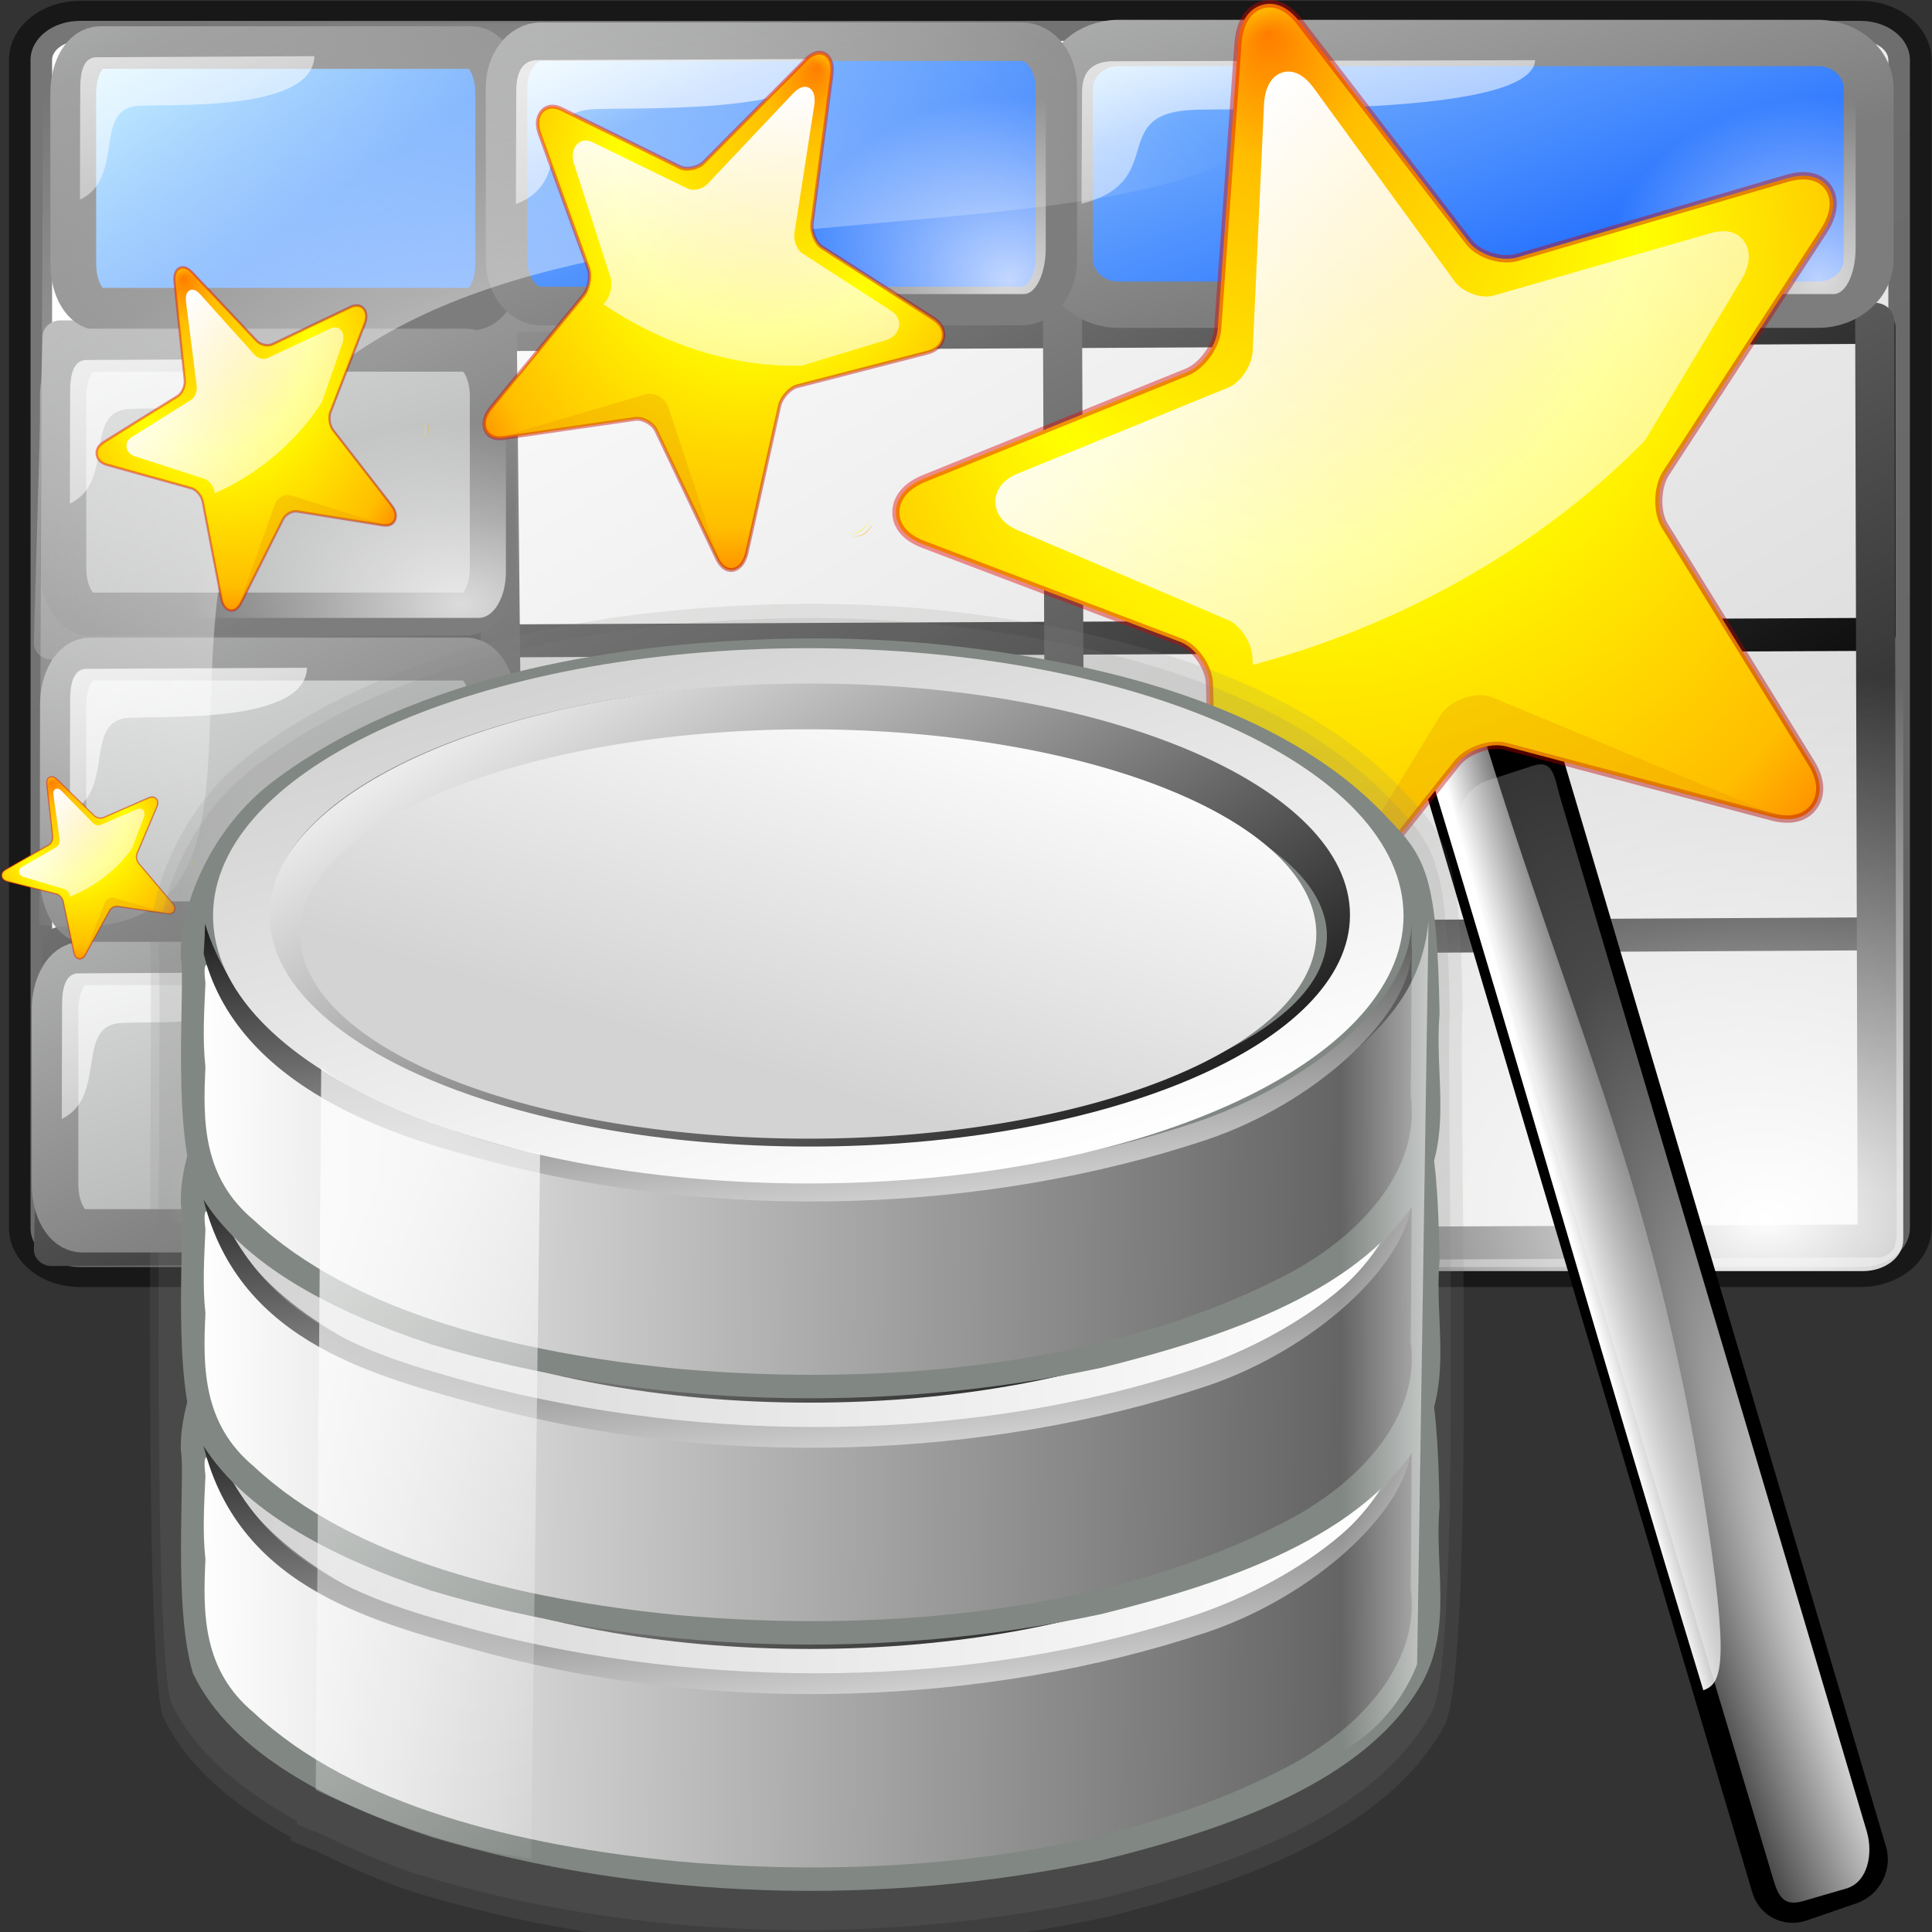 <?xml version="1.0" encoding="UTF-8" standalone="no"?>
<!-- Created with Inkscape (http://www.inkscape.org/) -->
<svg
   xmlns:dc="http://purl.org/dc/elements/1.1/"
   xmlns:cc="http://web.resource.org/cc/"
   xmlns:rdf="http://www.w3.org/1999/02/22-rdf-syntax-ns#"
   xmlns:svg="http://www.w3.org/2000/svg"
   xmlns="http://www.w3.org/2000/svg"
   xmlns:xlink="http://www.w3.org/1999/xlink"
   xmlns:sodipodi="http://inkscape.sourceforge.net/DTD/sodipodi-0.dtd"
   xmlns:inkscape="http://www.inkscape.org/namespaces/inkscape"
   inkscape:export-ydpi="45.000000"
   inkscape:export-xdpi="45.000000"
   inkscape:export-filename="/home/pinheiro/kdeplayground-artwork/oooicons/crystalsvg/dbnewtableautopilot.png"
   sodipodi:docname="dbnewtableautopilot.svg"
   sodipodi:docbase="/home/pinheiro/kdeplayground-artwork/oooicons/crystalsvg"
   inkscape:version="0.41"
   sodipodi:version="0.32"
   id="svg7584"
   height="64px"
   width="64px">
  <rect width="100%" height="100%" fill="#333333" stroke="none"/>
  <defs
     id="defs3">
    <linearGradient
       inkscape:collect="always"
       xlink:href="#XMLID_1_"
       id="linearGradient1571"
       gradientUnits="userSpaceOnUse"
       gradientTransform="matrix(0.14,-4.794330e-2,4.243270e-2,0.133,-23.516,-66.029)"
       x1="100.606"
       y1="37.113"
       x2="100.606"
       y2="139.74" />
    <linearGradient
       inkscape:collect="always"
       xlink:href="#light100to0"
       id="linearGradient1569"
       gradientUnits="userSpaceOnUse"
       gradientTransform="matrix(0.112,-3.895482e-2,3.471707e-2,0.111,-17.125,-49.894)"
       x1="146.385"
       y1="64.408"
       x2="307.076"
       y2="436.28" />
    <linearGradient
       inkscape:collect="always"
       xlink:href="#redtodarkred"
       id="linearGradient1567"
       gradientUnits="userSpaceOnUse"
       gradientTransform="matrix(0.109,-3.796587e-2,3.229541e-2,0.103,-16.512,-49.373)"
       x1="-110.524"
       y1="27.162"
       x2="439.447"
       y2="461.308" />
    <radialGradient
       inkscape:collect="always"
       xlink:href="#orangelesstoyelow"
       id="radialGradient1565"
       gradientUnits="userSpaceOnUse"
       gradientTransform="matrix(0.108,-3.772661e-2,3.250021e-2,0.104,-16.512,-49.373)"
       spreadMethod="reflect"
       cx="186.754"
       cy="103.611"
       fx="189.436"
       fy="25.391"
       r="117.686" />
    <linearGradient
       inkscape:collect="always"
       xlink:href="#XMLID_1_"
       id="linearGradient1563"
       gradientUnits="userSpaceOnUse"
       gradientTransform="matrix(0.416,-0.142,0.13,0.405,-24.071,-66.808)"
       x1="100.606"
       y1="37.113"
       x2="100.606"
       y2="139.74" />
    <linearGradient
       inkscape:collect="always"
       xlink:href="#light75to0"
       id="linearGradient1561"
       gradientUnits="userSpaceOnUse"
       gradientTransform="matrix(1.254,-7.782602e-3,-4.537336e-2,0.517,0.835,-47.786)"
       x1="5.683"
       y1="21.674"
       x2="14.965"
       y2="41.796" />
    <linearGradient
       inkscape:collect="always"
       xlink:href="#XMLID_1_"
       id="linearGradient1545"
       gradientUnits="userSpaceOnUse"
       gradientTransform="matrix(0.14,-4.794330e-2,4.243270e-2,0.133,-23.516,-66.029)"
       x1="100.606"
       y1="37.113"
       x2="100.606"
       y2="139.74" />
    <linearGradient
       inkscape:collect="always"
       xlink:href="#light100to0"
       id="linearGradient1543"
       gradientUnits="userSpaceOnUse"
       gradientTransform="matrix(0.112,-3.895482e-2,3.471707e-2,0.111,-17.125,-49.894)"
       x1="146.385"
       y1="64.408"
       x2="307.076"
       y2="436.28" />
    <linearGradient
       inkscape:collect="always"
       xlink:href="#redtodarkred"
       id="linearGradient1541"
       gradientUnits="userSpaceOnUse"
       gradientTransform="matrix(0.109,-3.796587e-2,3.229541e-2,0.103,-16.512,-49.373)"
       x1="-110.524"
       y1="27.162"
       x2="439.447"
       y2="461.308" />
    <radialGradient
       inkscape:collect="always"
       xlink:href="#orangelesstoyelow"
       id="radialGradient1539"
       gradientUnits="userSpaceOnUse"
       gradientTransform="matrix(0.108,-3.772661e-2,3.250021e-2,0.104,-16.512,-49.373)"
       spreadMethod="reflect"
       cx="186.754"
       cy="103.611"
       fx="189.436"
       fy="25.391"
       r="117.686" />
    <linearGradient
       inkscape:collect="always"
       xlink:href="#XMLID_1_"
       id="linearGradient1537"
       gradientUnits="userSpaceOnUse"
       gradientTransform="matrix(0.416,-0.142,0.13,0.405,-24.071,-66.808)"
       x1="100.606"
       y1="37.113"
       x2="100.606"
       y2="139.74" />
    <linearGradient
       inkscape:collect="always"
       xlink:href="#light75to0"
       id="linearGradient1535"
       gradientUnits="userSpaceOnUse"
       gradientTransform="matrix(1.254,-7.782602e-3,-4.537336e-2,0.517,0.835,-47.786)"
       x1="5.683"
       y1="21.674"
       x2="14.965"
       y2="41.796" />
    <linearGradient
       inkscape:collect="always"
       xlink:href="#XMLID_1_"
       id="linearGradient1519"
       gradientUnits="userSpaceOnUse"
       gradientTransform="matrix(0.14,-4.794330e-2,4.243270e-2,0.133,-23.516,-66.029)"
       x1="100.606"
       y1="37.113"
       x2="100.606"
       y2="139.74" />
    <linearGradient
       inkscape:collect="always"
       xlink:href="#light100to0"
       id="linearGradient1517"
       gradientUnits="userSpaceOnUse"
       gradientTransform="matrix(0.112,-3.895482e-2,3.471707e-2,0.111,-17.125,-49.894)"
       x1="146.385"
       y1="64.408"
       x2="307.076"
       y2="436.28" />
    <linearGradient
       inkscape:collect="always"
       xlink:href="#redtodarkred"
       id="linearGradient1515"
       gradientUnits="userSpaceOnUse"
       gradientTransform="matrix(0.109,-3.796587e-2,3.229541e-2,0.103,-16.512,-49.373)"
       x1="-110.524"
       y1="27.162"
       x2="439.447"
       y2="461.308" />
    <radialGradient
       inkscape:collect="always"
       xlink:href="#orangelesstoyelow"
       id="radialGradient1513"
       gradientUnits="userSpaceOnUse"
       gradientTransform="matrix(0.108,-3.772661e-2,3.250021e-2,0.104,-16.512,-49.373)"
       spreadMethod="reflect"
       cx="186.754"
       cy="103.611"
       fx="189.436"
       fy="25.391"
       r="117.686" />
    <linearGradient
       inkscape:collect="always"
       xlink:href="#XMLID_1_"
       id="linearGradient1511"
       gradientUnits="userSpaceOnUse"
       gradientTransform="matrix(0.416,-0.142,0.13,0.405,-24.071,-66.808)"
       x1="100.606"
       y1="37.113"
       x2="100.606"
       y2="139.74" />
    <linearGradient
       inkscape:collect="always"
       xlink:href="#light75to0"
       id="linearGradient1509"
       gradientUnits="userSpaceOnUse"
       gradientTransform="matrix(1.254,-7.782602e-3,-4.537336e-2,0.517,0.835,-47.786)"
       x1="5.683"
       y1="21.674"
       x2="14.965"
       y2="41.796" />
    <linearGradient
       y2="139.74"
       x2="100.606"
       y1="37.113"
       x1="100.606"
       gradientTransform="matrix(0.14,-4.794330e-2,4.243270e-2,0.133,36.859,1.49)"
       gradientUnits="userSpaceOnUse"
       id="linearGradient1472"
       xlink:href="#XMLID_1_"
       inkscape:collect="always" />
    <linearGradient
       y2="436.28"
       x2="307.076"
       y1="64.408"
       x1="146.385"
       gradientTransform="matrix(0.112,-3.895482e-2,3.471707e-2,0.111,43.25,17.626)"
       gradientUnits="userSpaceOnUse"
       id="linearGradient1470"
       xlink:href="#light100to0"
       inkscape:collect="always" />
    <linearGradient
       y2="461.308"
       x2="439.447"
       y1="27.162"
       x1="-110.524"
       gradientTransform="matrix(0.109,-3.796587e-2,3.229541e-2,0.103,43.864,18.147)"
       gradientUnits="userSpaceOnUse"
       id="linearGradient1468"
       xlink:href="#redtodarkred"
       inkscape:collect="always" />
    <radialGradient
       r="117.686"
       fy="25.391"
       fx="189.436"
       cy="103.611"
       cx="186.754"
       spreadMethod="reflect"
       gradientTransform="matrix(0.108,-3.772661e-2,3.250021e-2,0.104,43.864,18.147)"
       gradientUnits="userSpaceOnUse"
       id="radialGradient1466"
       xlink:href="#orangelesstoyelow"
       inkscape:collect="always" />
    <linearGradient
       y2="139.74"
       x2="100.606"
       y1="37.113"
       x1="100.606"
       gradientTransform="matrix(0.416,-0.142,0.13,0.405,36.305,0.711)"
       gradientUnits="userSpaceOnUse"
       id="linearGradient1464"
       xlink:href="#XMLID_1_"
       inkscape:collect="always" />
    <linearGradient
       y2="41.796"
       x2="14.965"
       y1="21.674"
       x1="5.683"
       gradientTransform="matrix(1.254,-7.782602e-3,-4.537336e-2,0.517,61.211,19.733)"
       gradientUnits="userSpaceOnUse"
       id="linearGradient1462"
       xlink:href="#light75to0"
       inkscape:collect="always" />
    <linearGradient
       y2="-4.401"
       x2="122.966"
       y1="0.764"
       x1="117.481"
       gradientTransform="matrix(0.601,2.740875e-2,-2.807554e-2,1.859,4.718,49.051)"
       gradientUnits="userSpaceOnUse"
       id="linearGradient1460"
       xlink:href="#light100to25to0"
       inkscape:collect="always" />
    <linearGradient
       id="light100to25to0">
      <stop
         id="stop2785"
         offset="0"
         style="stop-color:#ffffff;stop-opacity:1;" />
      <stop
         id="stop2786"
         offset="0.5"
         style="stop-color:#ffffff;stop-opacity:0.287;" />
      <stop
         id="stop2787"
         offset="1"
         style="stop-color:#ffffff;stop-opacity:0;" />
    </linearGradient>
    <radialGradient
       r="35.001"
       fy="30.824"
       fx="151.53"
       cy="30.824"
       cx="151.53"
       gradientTransform="matrix(0.326,-0.137,0.674,1.783,20.694,49.308)"
       gradientUnits="userSpaceOnUse"
       id="radialGradient1458"
       xlink:href="#light100to25to0"
       inkscape:collect="always" />
    <linearGradient
       y2="139.74"
       x2="100.606"
       y1="37.113"
       x1="100.606"
       gradientUnits="userSpaceOnUse"
       id="linearGradient11109"
       xlink:href="#XMLID_1_"
       inkscape:collect="always" />
    <linearGradient
       y2="436.28"
       x2="307.076"
       y1="64.408"
       x1="146.385"
       gradientTransform="matrix(0.116,-4.398047e-2,4.742532e-2,0.127,24.055,6.328)"
       gradientUnits="userSpaceOnUse"
       id="linearGradient11107"
       xlink:href="#light100to0"
       inkscape:collect="always" />
    <linearGradient
       y2="461.308"
       x2="439.447"
       y1="27.162"
       x1="-110.524"
       gradientTransform="matrix(0.113,-4.286394e-2,4.411714e-2,0.119,24.759,6.931)"
       gradientUnits="userSpaceOnUse"
       id="linearGradient11105"
       xlink:href="#redtodarkred"
       inkscape:collect="always" />
    <radialGradient
       r="117.686"
       fy="25.391"
       fx="189.436"
       cy="103.611"
       cx="186.754"
       spreadMethod="reflect"
       gradientTransform="matrix(0.112,-4.259381e-2,4.439693e-2,0.119,24.759,6.931)"
       gradientUnits="userSpaceOnUse"
       id="radialGradient11103"
       xlink:href="#orangelesstoyelow"
       inkscape:collect="always" />
    <linearGradient
       y2="139.74"
       x2="100.606"
       y1="37.113"
       x1="100.606"
       gradientUnits="userSpaceOnUse"
       id="linearGradient11101"
       xlink:href="#XMLID_1_"
       inkscape:collect="always" />
    <linearGradient
       y2="41.796"
       x2="14.965"
       y1="21.674"
       x1="5.683"
       gradientTransform="matrix(1.338,0,0,0.594,48.427,8.879)"
       gradientUnits="userSpaceOnUse"
       id="linearGradient11099"
       xlink:href="#light75to0"
       inkscape:collect="always" />
    <linearGradient
       y2="205.965"
       x2="123.308"
       y1="206.537"
       x1="253.081"
       gradientTransform="matrix(1.495,0,0,0.47,13.185,232.937)"
       gradientUnits="userSpaceOnUse"
       id="linearGradient15099"
       xlink:href="#blacktowhite"
       inkscape:collect="always" />
    <linearGradient
       id="blacktowhite">
      <stop
         id="stop2476"
         offset="0"
         style="stop-color:#000000;stop-opacity:1;" />
      <stop
         id="stop2475"
         offset="1"
         style="stop-color:#ffffff;stop-opacity:1;" />
    </linearGradient>
    <linearGradient
       y2="81.484"
       x2="147.052"
       y1="140.272"
       x1="232.277"
       gradientTransform="matrix(1.338,0,0,0.526,9.324,244.487)"
       gradientUnits="userSpaceOnUse"
       id="linearGradient15098"
       xlink:href="#blacktowhite"
       inkscape:collect="always" />
    <linearGradient
       y2="75.554"
       x2="59.274"
       y1="75.554"
       x1="-0.369"
       gradientTransform="scale(1.437,0.696)"
       gradientUnits="userSpaceOnUse"
       id="linearGradient15097"
       xlink:href="#graytolightgray"
       inkscape:collect="always" />
    <linearGradient
       id="graytolightgray">
      <stop
         id="stop5101"
         offset="0"
         style="stop-color:#d4d3d3;stop-opacity:1;" />
      <stop
         id="stop5102"
         offset="1"
         style="stop-color:#ffffff;stop-opacity:1;" />
    </linearGradient>
    <linearGradient
       y2="109.9"
       x2="216.757"
       y1="111.269"
       x1="133.236"
       gradientTransform="matrix(1.436,0,0,0.49,9.324,244.487)"
       gradientUnits="userSpaceOnUse"
       id="linearGradient15096"
       xlink:href="#graytolightgray"
       inkscape:collect="always" />
    <linearGradient
       y2="368.523"
       x2="166.651"
       y1="278.924"
       x1="142.194"
       gradientTransform="matrix(1.495,0,0,0.47,21.135,163.208)"
       gradientUnits="userSpaceOnUse"
       id="linearGradient15095"
       xlink:href="#blacktowhite"
       inkscape:collect="always" />
    <linearGradient
       y2="205.965"
       x2="123.308"
       y1="206.537"
       x1="253.081"
       gradientTransform="matrix(1.495,0,0,0.47,13.185,232.937)"
       gradientUnits="userSpaceOnUse"
       id="linearGradient15114"
       xlink:href="#blacktowhite"
       inkscape:collect="always" />
    <linearGradient
       y2="81.484"
       x2="147.052"
       y1="140.272"
       x1="232.277"
       gradientTransform="matrix(1.338,0,0,0.526,9.324,244.487)"
       gradientUnits="userSpaceOnUse"
       id="linearGradient15115"
       xlink:href="#blacktowhite"
       inkscape:collect="always" />
    <linearGradient
       y2="75.554"
       x2="59.274"
       y1="75.554"
       x1="-0.369"
       gradientTransform="scale(1.437,0.696)"
       gradientUnits="userSpaceOnUse"
       id="linearGradient15116"
       xlink:href="#graytolightgray"
       inkscape:collect="always" />
    <linearGradient
       y2="109.9"
       x2="216.757"
       y1="111.269"
       x1="133.236"
       gradientTransform="matrix(1.436,0,0,0.49,9.324,244.487)"
       gradientUnits="userSpaceOnUse"
       id="linearGradient15117"
       xlink:href="#graytolightgray"
       inkscape:collect="always" />
    <linearGradient
       y2="368.523"
       x2="166.651"
       y1="278.924"
       x1="142.194"
       gradientTransform="matrix(1.495,0,0,0.47,21.135,163.208)"
       gradientUnits="userSpaceOnUse"
       id="linearGradient15118"
       xlink:href="#blacktowhite"
       inkscape:collect="always" />
    <linearGradient
       y2="205.965"
       x2="123.308"
       y1="206.537"
       x1="253.081"
       gradientTransform="matrix(1.495,0,0,0.47,13.185,232.937)"
       gradientUnits="userSpaceOnUse"
       id="linearGradient15126"
       xlink:href="#blacktowhite"
       inkscape:collect="always" />
    <linearGradient
       y2="81.484"
       x2="147.052"
       y1="140.272"
       x1="232.277"
       gradientTransform="matrix(1.338,0,0,0.526,9.324,244.487)"
       gradientUnits="userSpaceOnUse"
       id="linearGradient15127"
       xlink:href="#blacktowhite"
       inkscape:collect="always" />
    <linearGradient
       y2="39.269"
       x2="46.347"
       y1="88.576"
       x1="8.433"
       gradientTransform="scale(1.437,0.696)"
       gradientUnits="userSpaceOnUse"
       id="linearGradient15128"
       xlink:href="#graytolightgray"
       inkscape:collect="always" />
    <linearGradient
       y2="368.523"
       x2="166.651"
       y1="278.924"
       x1="142.194"
       gradientTransform="matrix(1.495,0,0,0.47,21.135,163.208)"
       gradientUnits="userSpaceOnUse"
       id="linearGradient15130"
       xlink:href="#blacktowhite"
       inkscape:collect="always" />
    <linearGradient
       y2="470.934"
       x2="180.755"
       y1="408.287"
       x1="130.606"
       gradientTransform="scale(1.729,0.578)"
       gradientUnits="userSpaceOnUse"
       id="linearGradient15129"
       xlink:href="#graytolightgray"
       inkscape:collect="always" />
    <linearGradient
       gradientUnits="userSpaceOnUse"
       y2="189.944"
       x2="414.832"
       y1="148.646"
       x1="406.165"
       gradientTransform="scale(0.527,1.899)"
       id="linearGradient15758"
       xlink:href="#light75to0"
       inkscape:collect="always" />
    <linearGradient
       id="light75to0">
      <stop
         id="stop2769"
         offset="0"
         style="stop-color:#ffffff;stop-opacity:0.729;" />
      <stop
         id="stop2770"
         offset="1"
         style="stop-color:#ffffff;stop-opacity:0;" />
    </linearGradient>
    <linearGradient
       gradientUnits="userSpaceOnUse"
       y2="17.407"
       x2="179.823"
       y1="17.297"
       x1="196.404"
       gradientTransform="scale(0.395,2.533)"
       id="linearGradient21648"
       xlink:href="#light75to0"
       inkscape:collect="always" />
    <linearGradient
       inkscape:collect="always"
       xlink:href="#garylighttowite"
       id="linearGradient7000"
       gradientUnits="userSpaceOnUse"
       gradientTransform="matrix(1.267,0,0,0.95,62.283,-124.595)"
       x1="15.147"
       y1="129.564"
       x2="44.318"
       y2="179.335" />
    <linearGradient
       id="garylighttowite">
      <stop
         style="stop-color:#7d7d7d;stop-opacity:1;"
         offset="0"
         id="stop5106" />
      <stop
         style="stop-color:#d3d4d4;stop-opacity:1;"
         offset="1"
         id="stop5107" />
    </linearGradient>
    <linearGradient
       inkscape:collect="always"
       xlink:href="#graytolightgray"
       id="linearGradient7002"
       gradientUnits="userSpaceOnUse"
       gradientTransform="matrix(1.285,0,0,0.936,62.283,-124.595)"
       spreadMethod="reflect"
       x1="40.151"
       y1="163.82"
       x2="11.815"
       y2="118.478" />
    <radialGradient
       inkscape:collect="always"
       xlink:href="#bluelignonlinblu"
       id="radialGradient7004"
       gradientUnits="userSpaceOnUse"
       gradientTransform="matrix(3.04,0,0,0.462,61.706,-138.681)"
       cx="5.126"
       cy="271.809"
       fx="5.126"
       fy="271.809"
       r="24.046" />
    <radialGradient
       gradientUnits="userSpaceOnUse"
       id="bluelignonlinblu"
       fy="112.961"
       fx="38.797"
       r="67.359"
       cy="112.961"
       cx="38.797">
      <stop
         id="stop84"
         offset="0.006"
         style="stop-color:#d9ffff;stop-opacity:1;" />
      <stop
         id="stop86"
         offset="0.135"
         style="stop-color:#95d9ff;stop-opacity:1;" />
      <stop
         id="stop88"
         offset="0.32"
         style="stop-color:#68b9ff;stop-opacity:1;" />
      <stop
         id="stop90"
         offset="0.568"
         style="stop-color:#3293fe;stop-opacity:1;" />
      <stop
         id="stop92"
         offset="0.753"
         style="stop-color:#107bfe;stop-opacity:1;" />
      <stop
         id="stop94"
         offset="0.854"
         style="stop-color:#0372fe;stop-opacity:1;" />
      <stop
         id="stop96"
         offset="1"
         style="stop-color:#0356fe;stop-opacity:1;" />
    </radialGradient>
    <radialGradient
       inkscape:collect="always"
       xlink:href="#bluelignonlinblu"
       id="radialGradient7006"
       gradientUnits="userSpaceOnUse"
       gradientTransform="matrix(3.04,0,0,-9.436030e-2,61.705,12.533)"
       cx="5.126"
       cy="271.809"
       fx="5.126"
       fy="271.809"
       r="24.046" />
    <linearGradient
       inkscape:collect="always"
       xlink:href="#light100to0"
       id="linearGradient7008"
       gradientUnits="userSpaceOnUse"
       gradientTransform="matrix(1.927,0,0,0.554,62.283,-113.379)"
       x1="-5.259"
       y1="166.422"
       x2="3.347"
       y2="175.351" />
    <linearGradient
       id="light100to0">
      <stop
         style="stop-color:#ffffff;stop-opacity:1;"
         offset="0"
         id="stop2764" />
      <stop
         style="stop-color:#ffffff;stop-opacity:0;"
         offset="1"
         id="stop2765" />
    </linearGradient>
    <radialGradient
       inkscape:collect="always"
       xlink:href="#linearGradient5808"
       id="radialGradient7010"
       gradientUnits="userSpaceOnUse"
       gradientTransform="matrix(1.845,0,0,0.579,62.283,-113.379)"
       cx="25.056"
       cy="174.109"
       fx="25.056"
       fy="174.109"
       r="9.369" />
    <linearGradient
       id="linearGradient5808"
       inkscape:collect="always">
      <stop
         id="stop5810"
         offset="0"
         style="stop-color:#ffffff;stop-opacity:1;" />
      <stop
         id="stop5812"
         offset="1"
         style="stop-color:#ffffff;stop-opacity:0;" />
    </linearGradient>
    <linearGradient
       inkscape:collect="always"
       xlink:href="#graytolightgray"
       id="linearGradient7012"
       gradientUnits="userSpaceOnUse"
       gradientTransform="scale(1.002,0.998)"
       x1="41.939"
       y1="43.472"
       x2="28.188"
       y2="14.121" />
    <linearGradient
       inkscape:collect="always"
       xlink:href="#graytoblack"
       id="linearGradient7014"
       gradientUnits="userSpaceOnUse"
       gradientTransform="scale(1.002,0.998)"
       x1="7.562"
       y1="-13.199"
       x2="46.523"
       y2="51.15" />
    <linearGradient
       id="graytoblack">
      <stop
         id="stop5097"
         offset="0"
         style="stop-color:#7d7d7d;stop-opacity:1;" />
      <stop
         id="stop5098"
         offset="1"
         style="stop-color:#000000;stop-opacity:1;" />
    </linearGradient>
    <linearGradient
       inkscape:collect="always"
       xlink:href="#light100to0"
       id="linearGradient7016"
       gradientUnits="userSpaceOnUse"
       gradientTransform="matrix(2.158,-2.684106e-2,5.764396e-3,0.463,-2.482025e-13,-1.478368e-13)"
       x1="5.442"
       y1="7.982"
       x2="18.725"
       y2="25.602" />
    <radialGradient
       inkscape:collect="always"
       xlink:href="#light100to0"
       id="radialGradient7018"
       gradientUnits="userSpaceOnUse"
       gradientTransform="matrix(1.759,0,0,0.569,-2.482025e-13,-8.645668e-6)"
       cx="18.507"
       cy="92.415"
       fx="18.507"
       fy="92.415"
       r="11.512" />
    <radialGradient
       inkscape:collect="always"
       xlink:href="#light75to0"
       id="radialGradient7020"
       gradientUnits="userSpaceOnUse"
       gradientTransform="scale(1.003,0.997)"
       cx="35.045"
       cy="74.236"
       fx="35.045"
       fy="74.236"
       r="37.231" />
    <radialGradient
       inkscape:collect="always"
       xlink:href="#linearGradient5201"
       id="radialGradient7022"
       gradientUnits="userSpaceOnUse"
       gradientTransform="matrix(5.577,0,0,5.362,-368.858,-273.147)"
       cx="63.834"
       cy="61.549"
       fx="63.834"
       fy="61.549"
       r="4.41" />
    <linearGradient
       id="linearGradient5201">
      <stop
         id="stop5203"
         offset="0"
         style="stop-color:#7d7d7d;stop-opacity:1;" />
      <stop
         id="stop5205"
         offset="1"
         style="stop-color:#000000;stop-opacity:1;" />
    </linearGradient>
    <linearGradient
       inkscape:collect="always"
       xlink:href="#graytoblack"
       id="linearGradient7024"
       gradientUnits="userSpaceOnUse"
       gradientTransform="matrix(5.577,0,0,5.362,-368.858,-273.147)"
       x1="65.655"
       y1="62.298"
       x2="62.359"
       y2="56.484" />
    <radialGradient
       inkscape:collect="always"
       xlink:href="#light75to0"
       id="radialGradient7026"
       gradientUnits="userSpaceOnUse"
       gradientTransform="matrix(4.699,0,0,2.913,-44.821,-3.284)"
       cx="6.719"
       cy="12.979"
       fx="6.719"
       fy="12.979"
       r="2.381" />
    <radialGradient
       inkscape:collect="always"
       xlink:href="#light75to0"
       id="radialGradient7028"
       gradientUnits="userSpaceOnUse"
       gradientTransform="matrix(4.699,0,0,2.913,-44.821,-3.284)"
       cx="6.81"
       cy="13.308"
       fx="6.81"
       fy="13.308"
       r="3.898" />
    <linearGradient
       inkscape:collect="always"
       xlink:href="#graytolightgray"
       id="linearGradient7030"
       gradientUnits="userSpaceOnUse"
       gradientTransform="matrix(0.314,0,0,0.313,-99.425,87.482)"
       x1="83.409"
       y1="92.318"
       x2="73.259"
       y2="74.369" />
    <linearGradient
       inkscape:collect="always"
       xlink:href="#graytoblack"
       id="linearGradient7032"
       gradientUnits="userSpaceOnUse"
       gradientTransform="matrix(0.312,0,0,0.315,-99.227,87.482)"
       spreadMethod="reflect"
       x1="66.01"
       y1="65.889"
       x2="89.25"
       y2="93.752" />
    <radialGradient
       inkscape:collect="always"
       xlink:href="#graytoblack"
       id="radialGradient7034"
       gradientUnits="userSpaceOnUse"
       gradientTransform="matrix(0.319,0,0,0.308,-99.227,87.482)"
       cx="69.875"
       cy="78.11"
       fx="69.875"
       fy="78.11"
       r="3.277" />
    <linearGradient
       inkscape:collect="always"
       xlink:href="#light100to0"
       id="linearGradient7036"
       gradientUnits="userSpaceOnUse"
       gradientTransform="matrix(0.769,0,0,0.136,-101.135,87.401)"
       x1="34.33"
       y1="157.885"
       x2="34.38"
       y2="168.363" />
    <linearGradient
       inkscape:collect="always"
       xlink:href="#linearGradient5761"
       id="linearGradient7038"
       gradientUnits="userSpaceOnUse"
       gradientTransform="matrix(0.769,0,0,0.136,-101.135,87.401)"
       x1="30.034"
       y1="164.029"
       x2="38.7"
       y2="164.029" />
    <linearGradient
       inkscape:collect="always"
       id="linearGradient5761">
      <stop
         style="stop-color:#000000;stop-opacity:1;"
         offset="0"
         id="stop5763" />
      <stop
         style="stop-color:#000000;stop-opacity:0;"
         offset="1"
         id="stop5765" />
    </linearGradient>
    <radialGradient
       inkscape:collect="always"
       xlink:href="#light100to0"
       id="radialGradient7040"
       gradientUnits="userSpaceOnUse"
       gradientTransform="matrix(2.484065e-2,0,0,1.648067e-2,-77.277,111.344)"
       cx="32.163"
       cy="9.888"
       fx="32.163"
       fy="9.888"
       r="67.358" />
    <radialGradient
       inkscape:collect="always"
       xlink:href="#light100to0"
       id="radialGradient7042"
       gradientUnits="userSpaceOnUse"
       gradientTransform="matrix(2.484065e-2,0,0,1.648067e-2,-73.613,111.294)"
       cx="32.163"
       cy="9.888"
       fx="32.163"
       fy="9.888"
       r="67.358" />
    <linearGradient
       inkscape:collect="always"
       xlink:href="#light75to0"
       id="linearGradient7044"
       gradientUnits="userSpaceOnUse"
       gradientTransform="matrix(0.339,0,0,0.322,-101.695,87.482)"
       x1="80.538"
       y1="89.868"
       x2="80.538"
       y2="86.444" />
    <linearGradient
       inkscape:collect="always"
       xlink:href="#greylighttograyw"
       id="linearGradient7046"
       gradientUnits="userSpaceOnUse"
       gradientTransform="matrix(2.826,0,0,0.855,11.285,-64.904)"
       spreadMethod="reflect"
       x1="27.245"
       y1="75.01"
       x2="27.096"
       y2="68.449" />
    <linearGradient
       id="greylighttograyw">
      <stop
         style="stop-color:#b5b5b8;stop-opacity:1;"
         offset="0"
         id="stop575" />
      <stop
         style="stop-color:#ebebee;stop-opacity:1;"
         offset="1"
         id="stop576" />
    </linearGradient>
    <linearGradient
       inkscape:collect="always"
       xlink:href="#linearGradient7676"
       id="linearGradient7048"
       gradientUnits="userSpaceOnUse"
       gradientTransform="matrix(2.908,0,0,0.831,11.285,-64.904)"
       x1="23.972"
       y1="71.47"
       x2="31.406"
       y2="89.023" />
    <linearGradient
       id="linearGradient7676">
      <stop
         id="stop7678"
         offset="0"
         style="stop-color:#7d7d7d;stop-opacity:1;" />
      <stop
         id="stop7680"
         offset="1"
         style="stop-color:#d3d4d4;stop-opacity:1;" />
    </linearGradient>
    <linearGradient
       inkscape:collect="always"
       xlink:href="#greylighttograyw"
       id="linearGradient7050"
       gradientUnits="userSpaceOnUse"
       gradientTransform="matrix(2.826,0,0,0.855,11.285,-50.753)"
       spreadMethod="reflect"
       x1="27.245"
       y1="75.01"
       x2="27.096"
       y2="68.449" />
    <linearGradient
       inkscape:collect="always"
       xlink:href="#linearGradient7676"
       id="linearGradient7052"
       gradientUnits="userSpaceOnUse"
       gradientTransform="matrix(2.908,0,0,0.831,11.285,-50.753)"
       x1="23.972"
       y1="71.47"
       x2="31.406"
       y2="89.023" />
    <linearGradient
       gradientUnits="userSpaceOnUse"
       y2="31.207"
       x2="10.556"
       y1="83.337"
       x1="57.458"
       gradientTransform="matrix(1.23,0,0,0.886,-1.144,5.215)"
       id="linearGradient4310"
       xlink:href="#graytolightgray"
       inkscape:collect="always" />
    <linearGradient
       y2="11.102"
       x2="-16.668"
       y1="79.266"
       x1="42.188"
       gradientTransform="matrix(1.111,0,0,0.9,9.075,1.361)"
       gradientUnits="userSpaceOnUse"
       id="linearGradient3196"
       xlink:href="#blacktowhite"
       inkscape:collect="always" />
    <linearGradient
       y2="-5.25"
       x2="-12.341"
       y1="93.604"
       x1="55.35"
       gradientTransform="matrix(1.111,0,0,0.9,9.075,1.361)"
       gradientUnits="userSpaceOnUse"
       id="linearGradient3197"
       xlink:href="#blacktowhite"
       inkscape:collect="always" />
    <linearGradient
       y2="17.801"
       x2="30.756"
       y1="-9.323"
       x1="2.411"
       gradientTransform="matrix(1.645,0,0,1.22,0.232,33.091)"
       gradientUnits="userSpaceOnUse"
       id="linearGradient10836"
       xlink:href="#bluelightlesstoblue"
       inkscape:collect="always" />
    <radialGradient
       gradientUnits="userSpaceOnUse"
       id="bluelightlesstoblue"
       fy="112.961"
       fx="38.797"
       r="67.359"
       cy="112.961"
       cx="38.797">
      <stop
         id="stop3468"
         offset="0.006"
         style="stop-color:#d9ffff;stop-opacity:1;" />
      <stop
         id="stop3469"
         offset="0.241"
         style="stop-color:#6eaafe;stop-opacity:1;" />
      <stop
         id="stop3470"
         offset="1"
         style="stop-color:#0356fe;stop-opacity:1;" />
    </radialGradient>
    <linearGradient
       y2="6.863"
       x2="-0.958"
       y1="30.518"
       x1="14.699"
       gradientTransform="matrix(1.124,0,0,0.834,-0.776,5.916)"
       gradientUnits="userSpaceOnUse"
       id="linearGradient10837"
       xlink:href="#garylighttowite"
       inkscape:collect="always" />
    <linearGradient
       y2="41.796"
       x2="14.965"
       y1="21.674"
       x1="5.683"
       gradientTransform="matrix(1.237,0,0,0.842,-1.177,4.039)"
       gradientUnits="userSpaceOnUse"
       id="linearGradient10835"
       xlink:href="#light75to0"
       inkscape:collect="always" />
    <linearGradient
       y2="3.071"
       x2="37.232"
       y1="-11.936"
       x1="24.26"
       gradientTransform="matrix(2.05,0,0,0.986,-0.462,32.902)"
       gradientUnits="userSpaceOnUse"
       id="linearGradient10830"
       xlink:href="#bluelightlesstoblue"
       inkscape:collect="always" />
    <linearGradient
       y2="6.863"
       x2="-0.958"
       y1="30.518"
       x1="14.699"
       gradientTransform="matrix(1.735,0,0,0.834,41.412,5.714)"
       gradientUnits="userSpaceOnUse"
       id="linearGradient10831"
       xlink:href="#garylighttowite"
       inkscape:collect="always" />
    <linearGradient
       y2="3.071"
       x2="37.232"
       y1="-11.936"
       x1="24.26"
       gradientTransform="matrix(1.826,0,0,1.045,-23.259,36.187)"
       gradientUnits="userSpaceOnUse"
       id="linearGradient2473"
       xlink:href="#bluelightlesstoblue"
       inkscape:collect="always" />
    <linearGradient
       y2="6.863"
       x2="-0.958"
       y1="30.518"
       x1="14.699"
       gradientTransform="matrix(1.545,0,0,0.885,14.029,7.356)"
       gradientUnits="userSpaceOnUse"
       id="linearGradient2474"
       xlink:href="#garylighttowite"
       inkscape:collect="always" />
    <radialGradient
       r="9.294"
       fy="31.723"
       fx="17.742"
       cy="31.723"
       cx="17.742"
       gradientTransform="matrix(0.971,0,0,0.883,24.614,6.79)"
       gradientUnits="userSpaceOnUse"
       id="radialGradient2477"
       xlink:href="#light75to0"
       inkscape:collect="always" />
    <linearGradient
       y2="41.796"
       x2="14.965"
       y1="21.674"
       x1="5.683"
       gradientTransform="matrix(1.96,0,0,0.841,40.589,4.21)"
       gradientUnits="userSpaceOnUse"
       id="linearGradient10829"
       xlink:href="#light75to0"
       inkscape:collect="always" />
    <linearGradient
       y2="41.796"
       x2="14.965"
       y1="21.674"
       x1="5.683"
       gradientTransform="matrix(1.746,0,0,0.892,13.297,5.761)"
       gradientUnits="userSpaceOnUse"
       id="linearGradient2475"
       xlink:href="#light75to0"
       inkscape:collect="always" />
    <radialGradient
       r="9.294"
       fy="31.723"
       fx="17.742"
       cy="31.723"
       cx="17.742"
       gradientTransform="matrix(0.971,0,0,0.883,58.359,6.79)"
       gradientUnits="userSpaceOnUse"
       id="radialGradient2479"
       xlink:href="#light75to0"
       inkscape:collect="always" />
    <radialGradient
       r="28.933"
       fy="89.388"
       fx="54.281"
       cy="89.388"
       cx="54.281"
       gradientTransform="matrix(1.184,0,0,0.845,9.075,1.361)"
       gradientUnits="userSpaceOnUse"
       id="radialGradient3236"
       xlink:href="#light100to0"
       inkscape:collect="always" />
    <linearGradient
       y2="20.179"
       x2="6.456"
       y1="53.586"
       x1="22.979"
       gradientTransform="matrix(1.208,0,0,0.883,-2.952,21.242)"
       gradientUnits="userSpaceOnUse"
       id="linearGradient3214"
       xlink:href="#garylighttowite"
       inkscape:collect="always" />
    <linearGradient
       y2="6.863"
       x2="-0.958"
       y1="30.518"
       x1="14.699"
       gradientTransform="matrix(1.208,0,0,0.883,-2.952,21.242)"
       gradientUnits="userSpaceOnUse"
       id="linearGradient3215"
       xlink:href="#garylighttowite"
       inkscape:collect="always" />
    <linearGradient
       y2="41.796"
       x2="14.965"
       y1="21.674"
       x1="5.683"
       gradientTransform="matrix(1.329,0,0,0.891,-3.384,19.256)"
       gradientUnits="userSpaceOnUse"
       id="linearGradient3216"
       xlink:href="#light75to0"
       inkscape:collect="always" />
    <radialGradient
       r="9.294"
       fy="31.723"
       fx="17.742"
       cy="31.723"
       cx="17.742"
       gradientTransform="matrix(1.204,0,0,0.879,-2.379,21.465)"
       gradientUnits="userSpaceOnUse"
       id="radialGradient3217"
       xlink:href="#light75to0"
       inkscape:collect="always" />
    <linearGradient
       y2="20.179"
       x2="6.456"
       y1="53.586"
       x1="22.979"
       gradientTransform="matrix(1.208,0,0,0.883,-2.952,35.106)"
       gradientUnits="userSpaceOnUse"
       id="linearGradient3218"
       xlink:href="#garylighttowite"
       inkscape:collect="always" />
    <linearGradient
       y2="6.863"
       x2="-0.958"
       y1="30.518"
       x1="14.699"
       gradientTransform="matrix(1.208,0,0,0.883,-2.952,35.106)"
       gradientUnits="userSpaceOnUse"
       id="linearGradient3219"
       xlink:href="#garylighttowite"
       inkscape:collect="always" />
    <linearGradient
       y2="41.796"
       x2="14.965"
       y1="21.674"
       x1="5.683"
       gradientTransform="matrix(1.329,0,0,0.891,-3.384,33.119)"
       gradientUnits="userSpaceOnUse"
       id="linearGradient3220"
       xlink:href="#light75to0"
       inkscape:collect="always" />
    <radialGradient
       r="9.294"
       fy="31.723"
       fx="17.742"
       cy="31.723"
       cx="17.742"
       gradientTransform="matrix(1.204,0,0,0.879,-2.918,34.98)"
       gradientUnits="userSpaceOnUse"
       id="radialGradient3221"
       xlink:href="#light75to0"
       inkscape:collect="always" />
    <linearGradient
       y2="20.179"
       x2="6.456"
       y1="53.586"
       x1="22.979"
       gradientTransform="matrix(1.209,0,0,0.894,-3.293,48.543)"
       gradientUnits="userSpaceOnUse"
       id="linearGradient13331"
       xlink:href="#garylighttowite"
       inkscape:collect="always" />
    <linearGradient
       y2="6.863"
       x2="-0.958"
       y1="30.518"
       x1="14.699"
       gradientTransform="matrix(1.209,0,0,0.894,-3.293,48.543)"
       gradientUnits="userSpaceOnUse"
       id="linearGradient13332"
       xlink:href="#garylighttowite"
       inkscape:collect="always" />
    <linearGradient
       y2="41.796"
       x2="14.965"
       y1="21.674"
       x1="5.683"
       gradientTransform="matrix(1.33,0,0,0.903,-3.725,46.53)"
       gradientUnits="userSpaceOnUse"
       id="linearGradient13333"
       xlink:href="#light75to0"
       inkscape:collect="always" />
    <radialGradient
       r="9.294"
       fy="31.723"
       fx="17.742"
       cy="31.723"
       cx="17.742"
       gradientTransform="matrix(1.205,0,0,0.891,-3.473,48.23)"
       gradientUnits="userSpaceOnUse"
       id="radialGradient13334"
       xlink:href="#light75to0"
       inkscape:collect="always" />
    <radialGradient
       gradientUnits="userSpaceOnUse"
       r="29.247"
       fy="45.255"
       fx="21.623"
       cy="45.255"
       cx="21.623"
       gradientTransform="matrix(1.193,0,0,0.913,-1.144,5.215)"
       id="radialGradient6174"
       xlink:href="#light75to0"
       inkscape:collect="always" />
    <linearGradient
       y2="41.796"
       x2="14.965"
       y1="21.674"
       x1="5.683"
       gradientTransform="matrix(1.338,0,0,0.594,48.427,8.879)"
       gradientUnits="userSpaceOnUse"
       id="linearGradient10826"
       xlink:href="#light75to0"
       inkscape:collect="always" />
    <linearGradient
       y2="139.74"
       x2="100.606"
       y1="37.113"
       x1="100.606"
       gradientUnits="userSpaceOnUse"
       id="linearGradient1111"
       xlink:href="#XMLID_1_"
       inkscape:collect="always" />
    <linearGradient
       y2="139.74"
       x2="100.606"
       y1="37.113"
       x1="100.606"
       gradientUnits="userSpaceOnUse"
       id="XMLID_1_">
      <stop
         id="stop9"
         style="stop-color:#FFA700"
         offset="0" />
      <stop
         id="stop11"
         style="stop-color:#FFFF00"
         offset="0.691" />
      <stop
         id="stop13"
         style="stop-color:#FFFC00"
         offset="0.792" />
      <stop
         id="stop15"
         style="stop-color:#FFF400"
         offset="0.855" />
      <stop
         id="stop17"
         style="stop-color:#FFE500"
         offset="0.907" />
      <stop
         id="stop19"
         style="stop-color:#FFD100"
         offset="0.953" />
      <stop
         id="stop21"
         style="stop-color:#FFB700"
         offset="0.995" />
      <stop
         id="stop23"
         style="stop-color:#FFB300"
         offset="1" />
      <midPointStop
         id="midPointStop25"
         style="stop-color:#FFA700"
         offset="0" />
      <midPointStop
         id="midPointStop27"
         style="stop-color:#FFA700"
         offset="0.5" />
      <midPointStop
         id="midPointStop29"
         style="stop-color:#FFFF00"
         offset="0.691" />
      <midPointStop
         id="midPointStop31"
         style="stop-color:#FFFF00"
         offset="0.795" />
      <midPointStop
         id="midPointStop33"
         style="stop-color:#FFB300"
         offset="1" />
    </linearGradient>
    <radialGradient
       gradientTransform="matrix(0.112,-4.259381e-2,4.439693e-2,0.119,24.759,6.931)"
       r="117.686"
       fy="25.391"
       fx="189.436"
       cy="103.611"
       cx="186.754"
       spreadMethod="reflect"
       gradientUnits="userSpaceOnUse"
       id="radialGradient1112"
       xlink:href="#orangelesstoyelow"
       inkscape:collect="always" />
    <linearGradient
       id="orangelesstoyelow">
      <stop
         id="stop2689"
         offset="0"
         style="stop-color:#ff7d00;stop-opacity:1;" />
      <stop
         id="stop2690"
         offset="0.254"
         style="stop-color:#ffbe00;stop-opacity:1;" />
      <stop
         id="stop2691"
         offset="1"
         style="stop-color:#ffff00;stop-opacity:1;" />
    </linearGradient>
    <linearGradient
       y2="461.308"
       x2="439.447"
       y1="27.162"
       x1="-110.524"
       gradientTransform="matrix(0.113,-4.286394e-2,4.411714e-2,0.119,24.759,6.931)"
       gradientUnits="userSpaceOnUse"
       id="linearGradient1113"
       xlink:href="#redtodarkred"
       inkscape:collect="always" />
    <linearGradient
       id="redtodarkred">
      <stop
         id="stop3856"
         offset="0"
         style="stop-color:#ff0000;stop-opacity:1;" />
      <stop
         id="stop3855"
         offset="1"
         style="stop-color:#920000;stop-opacity:1;" />
    </linearGradient>
    <linearGradient
       gradientTransform="matrix(0.116,-4.398047e-2,4.742532e-2,0.127,24.055,6.328)"
       y2="436.28"
       x2="307.076"
       y1="64.408"
       x1="146.385"
       gradientUnits="userSpaceOnUse"
       id="linearGradient1114"
       xlink:href="#light100to0"
       inkscape:collect="always" />
    <linearGradient
       y2="139.74"
       x2="100.606"
       y1="37.113"
       x1="100.606"
       gradientUnits="userSpaceOnUse"
       id="linearGradient1115"
       xlink:href="#XMLID_1_"
       inkscape:collect="always" />
  </defs>
  <sodipodi:namedview
     inkscape:window-y="25"
     inkscape:window-x="632"
     inkscape:window-height="536"
     inkscape:window-width="640"
     inkscape:grid-bbox="true"
     inkscape:document-units="px"
     showgrid="true"
     inkscape:current-layer="g7953"
     inkscape:cy="30.732017"
     inkscape:cx="32.000000"
     inkscape:zoom="5.5000000"
     inkscape:pageshadow="2"
     inkscape:pageopacity="0.0"
     borderopacity="1.0"
     bordercolor="#666666"
     pagecolor="#ffffff"
     id="base" />
  <g
     inkscape:groupmode="layer"
     inkscape:label="Layer 1"
     id="layer1">
    <g
       transform="translate(-11.471,-7.265)"
       inkscape:groupmode="layer"
       inkscape:label="Layer 1"
       id="g7953">
      <g
         transform="matrix(0.795,0,0,0.738,-0.152,-16.058)"
         inkscape:groupmode="layer"
         inkscape:label="Layer 1"
         id="g10942">
        <g
           transform="translate(14.836,9.374)"
           id="g1507">
          <path
             id="rect10003"
             d="M 3.116,23.166 L 77.307,23.166 C 78.448,23.166 79.367,23.95 79.367,24.925 L 79.367,77.342 C 79.367,78.317 78.448,79.101 77.307,79.101 L 3.116,79.101 C 1.975,79.101 1.056,78.317 1.056,77.342 L 1.056,24.925 C 1.056,23.95 1.975,23.166 3.116,23.166 z "
             style="fill:url(#linearGradient4310);fill-opacity:1;stroke:#000000;stroke-width:1.797;stroke-linecap:round;stroke-linejoin:round;stroke-miterlimit:4;stroke-dashoffset:0;stroke-opacity:0.537" />
          <path
             sodipodi:nodetypes="cccccccccc"
             id="path6216"
             d="M 78.029,36.921 L 2.296,37.351 L 1.935,51.091 L 78.029,50.703 L 78.029,36.921 z M 78.029,64.145 L 2.296,64.576 L 1.935,78.316 L 78.029,77.928 L 78.029,64.145 z "
             style="fill:none;fill-opacity:1;fill-rule:evenodd;stroke:url(#linearGradient3196);stroke-width:1.48;stroke-linecap:butt;stroke-linejoin:round;stroke-miterlimit:4;stroke-opacity:1" />
          <path
             sodipodi:nodetypes="cccccccc"
             id="path6220"
             d="M 20.496,36.363 L 20.893,78.11 L 44.209,78.157 L 44.054,35.622 L 20.496,36.363 z M 77.901,36.635 L 78.004,77.666 L 77.901,36.635 z "
             style="fill:none;fill-opacity:1;fill-rule:evenodd;stroke:url(#linearGradient3197);stroke-width:1.63;stroke-linecap:butt;stroke-linejoin:round;stroke-miterlimit:4;stroke-opacity:1" />
          <path
             id="rect1090"
             d="M 3.957,24.364 L 19.424,24.364 C 20.045,24.364 20.545,25.277 20.545,26.412 L 20.545,34.059 C 20.545,35.193 20.045,36.106 19.424,36.106 L 3.957,36.106 C 3.336,36.106 2.837,35.193 2.837,34.059 L 2.837,26.412 C 2.837,25.277 3.336,24.364 3.957,24.364 z "
             style="fill:url(#linearGradient10836);fill-opacity:1;stroke:url(#linearGradient10837);stroke-width:1.909;stroke-linecap:round;stroke-linejoin:round;stroke-miterlimit:4;stroke-dashoffset:0;stroke-opacity:1" />
          <path
             id="path3587"
             d="M 3.115,31.195 C 3.117,30.377 3.119,29.559 3.121,28.741 C 3.123,27.922 3.125,27.104 3.127,26.286 C 3.117,25.397 3.282,24.855 3.741,24.8 C 5.265,24.792 6.789,24.784 8.313,24.776 C 9.837,24.767 11.361,24.759 12.885,24.751 C 12.817,27.384 6.298,26.843 5.388,26.998 C 3.72,27.282 4.96,30.232 3.115,31.195 z "
             style="fill:url(#linearGradient10835);fill-opacity:1;fill-rule:evenodd;stroke:none;stroke-width:0.013;stroke-linecap:butt;stroke-linejoin:miter;stroke-miterlimit:4;stroke-opacity:1" />
          <path
             id="rect6086"
             d="M 46.393,24.159 L 75.537,24.159 C 76.706,24.159 77.648,25.073 77.648,26.208 L 77.648,33.858 C 77.648,34.993 76.706,35.906 75.537,35.906 L 46.393,35.906 C 45.223,35.906 44.281,34.993 44.281,33.858 L 44.281,26.208 C 44.281,25.073 45.223,24.159 46.393,24.159 z "
             style="fill:url(#linearGradient10830);fill-opacity:1;stroke:url(#linearGradient10831);stroke-width:2.08;stroke-linecap:round;stroke-linejoin:round;stroke-miterlimit:4;stroke-dashoffset:0;stroke-opacity:1" />
          <path
             id="path2471"
             d="M 22.341,24.098 L 42.349,24.098 C 43.152,24.098 43.798,25.021 43.798,26.168 L 43.798,33.897 C 43.798,35.044 43.152,35.967 42.349,35.967 L 22.341,35.967 C 21.538,35.967 20.892,35.044 20.892,33.897 L 20.892,26.168 C 20.892,25.021 21.538,24.098 22.341,24.098 z "
             style="fill:url(#linearGradient2473);fill-opacity:1;stroke:url(#linearGradient2474);stroke-width:1.732;stroke-linecap:round;stroke-linejoin:round;stroke-miterlimit:4;stroke-dashoffset:0;stroke-opacity:1" />
          <path
             id="path2476"
             d="M 29.828,23.529 L 42.446,23.529 C 42.952,23.529 43.359,24.454 43.359,25.604 L 43.359,33.354 C 43.359,34.504 42.952,35.429 42.446,35.429 L 29.828,35.429 C 29.322,35.429 28.914,34.504 28.914,33.354 L 28.914,25.604 C 28.914,24.454 29.322,23.529 29.828,23.529 z "
             style="fill:url(#radialGradient2477);fill-opacity:1;stroke:none;stroke-width:1.488;stroke-linecap:round;stroke-linejoin:round;stroke-miterlimit:4;stroke-dashoffset:0;stroke-opacity:1" />
          <path
             id="path6087"
             d="M 44.848,31.373 C 44.852,30.555 44.855,29.737 44.859,28.919 C 44.863,28.101 44.867,27.283 44.871,26.465 C 44.85,25.576 45.17,25.034 46.059,24.979 C 49.008,24.971 51.956,24.963 54.905,24.954 C 57.853,24.946 60.802,24.938 63.75,24.929 C 63.619,27.563 51.006,27.022 49.246,27.177 C 46.019,27.461 48.417,30.411 44.848,31.373 z "
             style="fill:url(#linearGradient10829);fill-opacity:1;fill-rule:evenodd;stroke:none;stroke-width:0.013;stroke-linecap:butt;stroke-linejoin:miter;stroke-miterlimit:4;stroke-opacity:1" />
          <path
             id="path2472"
             d="M 21.281,31.387 C 21.283,30.56 21.286,29.734 21.288,28.907 C 21.291,28.081 21.294,27.254 21.296,26.428 C 21.282,25.53 21.502,24.982 22.112,24.927 C 24.136,24.918 26.161,24.91 28.185,24.902 C 30.209,24.893 32.233,24.885 34.257,24.877 C 34.167,27.537 25.508,26.99 24.3,27.147 C 22.084,27.434 23.731,30.414 21.281,31.387 z "
             style="fill:url(#linearGradient2475);fill-opacity:1;fill-rule:evenodd;stroke:none;stroke-width:0.013;stroke-linecap:butt;stroke-linejoin:miter;stroke-miterlimit:4;stroke-opacity:1" />
          <path
             id="path2478"
             d="M 63.574,23.529 L 76.191,23.529 C 76.698,23.529 77.105,24.454 77.105,25.604 L 77.105,33.354 C 77.105,34.504 76.698,35.429 76.191,35.429 L 63.574,35.429 C 63.067,35.429 62.66,34.504 62.66,33.354 L 62.66,25.604 C 62.66,24.454 63.067,23.529 63.574,23.529 z "
             style="fill:url(#radialGradient2479);fill-opacity:1;stroke:none;stroke-width:1.488;stroke-linecap:round;stroke-linejoin:round;stroke-miterlimit:4;stroke-dashoffset:0;stroke-opacity:1" />
          <path
             id="rect1799"
             d="M 17.002,34.316 L 77.411,34.316 C 78.341,34.316 79.089,34.947 79.089,35.731 L 79.089,77.87 C 79.089,78.653 78.341,79.284 77.411,79.284 L 17.002,79.284 C 16.073,79.284 15.325,78.653 15.325,77.87 L 15.325,35.731 C 15.325,34.947 16.073,34.316 17.002,34.316 z "
             style="fill:url(#radialGradient3236);fill-opacity:1;stroke:none;stroke-width:1.625;stroke-linecap:round;stroke-linejoin:round;stroke-miterlimit:4;stroke-dashoffset:0;stroke-opacity:0.312" />
          <path
             id="path6112"
             d="M 3.547,37.948 L 19.192,37.948 C 19.82,37.948 20.325,38.869 20.325,40.013 L 20.325,47.726 C 20.325,48.87 19.82,49.791 19.192,49.791 L 3.547,49.791 C 2.919,49.791 2.414,48.87 2.414,47.726 L 2.414,40.013 C 2.414,38.869 2.919,37.948 3.547,37.948 z "
             style="fill:url(#linearGradient3214);fill-opacity:1;stroke:url(#linearGradient3215);stroke-width:1.928;stroke-linecap:round;stroke-linejoin:round;stroke-miterlimit:4;stroke-dashoffset:0;stroke-opacity:1" />
          <path
             id="path6113"
             d="M 2.696,44.837 C 2.698,44.012 2.699,43.187 2.701,42.362 C 2.703,41.537 2.705,40.712 2.707,39.887 C 2.697,38.99 2.864,38.443 3.329,38.388 C 4.87,38.38 6.412,38.372 7.953,38.363 C 9.495,38.355 11.036,38.346 12.577,38.338 C 12.509,40.994 5.915,40.448 4.995,40.605 C 3.308,40.891 4.562,43.866 2.696,44.837 z "
             style="fill:url(#linearGradient3216);fill-opacity:1;fill-rule:evenodd;stroke:none;stroke-width:0.013;stroke-linecap:butt;stroke-linejoin:miter;stroke-miterlimit:4;stroke-opacity:1" />
          <path
             id="path6114"
             d="M 4.087,38.122 L 19.732,38.122 C 20.359,38.122 20.865,39.043 20.865,40.187 L 20.865,47.9 C 20.865,49.044 20.359,49.965 19.732,49.965 L 4.087,49.965 C 3.459,49.965 2.954,49.044 2.954,47.9 L 2.954,40.187 C 2.954,39.043 3.459,38.122 4.087,38.122 z "
             style="fill:url(#radialGradient3217);fill-opacity:1;stroke:none;stroke-width:1.488;stroke-linecap:round;stroke-linejoin:round;stroke-miterlimit:4;stroke-dashoffset:0;stroke-opacity:1" />
          <path
             id="path6119"
             d="M 3.547,51.812 L 19.192,51.812 C 19.82,51.812 20.325,52.733 20.325,53.877 L 20.325,61.589 C 20.325,62.733 19.82,63.654 19.192,63.654 L 3.547,63.654 C 2.919,63.654 2.414,62.733 2.414,61.589 L 2.414,53.877 C 2.414,52.733 2.919,51.812 3.547,51.812 z "
             style="fill:url(#linearGradient3218);fill-opacity:1;stroke:url(#linearGradient3219);stroke-width:1.928;stroke-linecap:round;stroke-linejoin:round;stroke-miterlimit:4;stroke-dashoffset:0;stroke-opacity:1" />
          <path
             id="path6120"
             d="M 2.696,58.701 C 2.698,57.876 2.699,57.051 2.701,56.226 C 2.703,55.401 2.705,54.576 2.707,53.75 C 2.697,52.854 2.864,52.307 3.329,52.252 C 4.87,52.244 6.412,52.235 7.953,52.227 C 9.495,52.218 11.036,52.21 12.577,52.202 C 12.509,54.858 5.915,54.312 4.995,54.468 C 3.308,54.755 4.562,57.73 2.696,58.701 z "
             style="fill:url(#linearGradient3220);fill-opacity:1;fill-rule:evenodd;stroke:none;stroke-width:0.013;stroke-linecap:butt;stroke-linejoin:miter;stroke-miterlimit:4;stroke-opacity:1" />
          <path
             id="path6121"
             d="M 3.547,51.637 L 19.192,51.637 C 19.82,51.637 20.325,52.558 20.325,53.702 L 20.325,61.415 C 20.325,62.559 19.82,63.48 19.192,63.48 L 3.547,63.48 C 2.919,63.48 2.414,62.559 2.414,61.415 L 2.414,53.702 C 2.414,52.558 2.919,51.637 3.547,51.637 z "
             style="fill:url(#radialGradient3221);fill-opacity:1;stroke:none;stroke-width:1.488;stroke-linecap:round;stroke-linejoin:round;stroke-miterlimit:4;stroke-dashoffset:0;stroke-opacity:1" />
          <path
             id="path13328"
             d="M 3.211,65.473 L 18.867,65.473 C 19.495,65.473 20.001,66.407 20.001,67.566 L 20.001,75.383 C 20.001,76.542 19.495,77.476 18.867,77.476 L 3.211,77.476 C 2.582,77.476 2.077,76.542 2.077,75.383 L 2.077,67.566 C 2.077,66.407 2.582,65.473 3.211,65.473 z "
             style="fill:url(#linearGradient13331);fill-opacity:1;stroke:url(#linearGradient13332);stroke-width:1.942;stroke-linecap:round;stroke-linejoin:round;stroke-miterlimit:4;stroke-dashoffset:0;stroke-opacity:1" />
          <path
             id="path13329"
             d="M 2.359,72.455 C 2.361,71.619 2.363,70.783 2.365,69.947 C 2.367,69.111 2.369,68.275 2.371,67.438 C 2.36,66.529 2.527,65.976 2.992,65.92 C 4.535,65.911 6.078,65.903 7.62,65.894 C 9.163,65.886 10.705,65.877 12.248,65.869 C 12.179,68.561 5.58,68.007 4.66,68.166 C 2.971,68.456 4.226,71.471 2.359,72.455 z "
             style="fill:url(#linearGradient13333);fill-opacity:1;fill-rule:evenodd;stroke:none;stroke-width:0.013;stroke-linecap:butt;stroke-linejoin:miter;stroke-miterlimit:4;stroke-opacity:1" />
          <path
             id="path13330"
             d="M 2.997,65.111 L 18.653,65.111 C 19.281,65.111 19.787,66.044 19.787,67.204 L 19.787,75.02 C 19.787,76.179 19.281,77.113 18.653,77.113 L 2.997,77.113 C 2.368,77.113 1.863,76.179 1.863,75.02 L 1.863,67.204 C 1.863,66.044 2.368,65.111 2.997,65.111 z "
             style="fill:url(#radialGradient13334);fill-opacity:1;stroke:none;stroke-width:1.488;stroke-linecap:round;stroke-linejoin:round;stroke-miterlimit:4;stroke-dashoffset:0;stroke-opacity:1" />
          <path
             sodipodi:nodetypes="cccccc"
             id="path21648"
             d="M 1.421,63.741 C 14.144,65.355 3.605,47.273 13.518,38.946 C 26.071,27.966 55.497,36.562 54.533,23.284 C 37.382,23.111 20.402,23.367 3.251,23.193 C 1.588,23.08 1.499,23.36 1.581,25.712 C 1.527,38.388 1.474,51.064 1.421,63.741 z "
             style="fill:url(#radialGradient6174);fill-opacity:1;fill-rule:evenodd;stroke:none;stroke-width:0.25pt;stroke-linecap:butt;stroke-linejoin:miter;stroke-opacity:1" />
        </g>
        <g
           transform="matrix(1.257,0,0,1.355,2.125,23.118)"
           id="g6166">
          <g
             transform="matrix(0.79,0,0,0.813,0.493,-3.751)"
             id="g1447">
            <path
               id="rect1353"
               d="M 72.344,40.031 L 74.418,39.337 C 75.397,39.01 76.419,39.513 76.711,40.467 L 91.096,87.556 C 91.388,88.51 90.834,89.541 89.856,89.869 L 87.781,90.563 C 86.803,90.891 85.78,90.387 85.489,89.433 L 71.103,42.344 C 70.812,41.39 71.366,40.359 72.344,40.031 z "
               style="fill:#000000;fill-opacity:1;stroke:none;stroke-width:0.962;stroke-linecap:round;stroke-linejoin:round;stroke-miterlimit:4;stroke-dashoffset:0;stroke-opacity:0.037" />
            <path
               sodipodi:nodetypes="ccccccccc"
               id="path1976"
               d="M 74.379,44.12 L 76.255,43.525 C 77.14,43.245 77.17,43.936 77.421,44.798 L 90.3,86.974 C 90.55,87.836 90.347,88.977 89.462,89.257 L 87.721,89.749 C 86.836,90.029 86.588,89.659 86.337,88.797 L 73.234,46.182 C 72.984,45.32 73.494,44.401 74.379,44.12 z "
               style="fill:url(#radialGradient1458);fill-opacity:1;stroke:none;stroke-width:0.962;stroke-linecap:round;stroke-linejoin:round;stroke-miterlimit:4;stroke-dashoffset:0;stroke-opacity:0.037" />
            <path
               sodipodi:nodetypes="csccc"
               id="path2607"
               d="M 73.649,40.462 C 77.671,53.713 81.287,59.973 83.477,73.549 C 84.534,80.102 84.236,80.917 83.431,81.187 C 78.66,65.95 76.5,58.314 71.73,43.078 C 72.519,42.345 72.86,41.195 73.649,40.462 z "
               style="fill:url(#linearGradient1460);fill-opacity:1;fill-rule:evenodd;stroke:none;stroke-width:0.254pt;stroke-linecap:butt;stroke-linejoin:miter;stroke-opacity:1" />
            <path
               id="path6094"
               d="M 65.644,34.55 C 65.688,34.071 65.732,33.592 65.776,33.113 C 65.82,32.634 65.864,32.155 65.908,31.676 C 65.943,31.155 66.129,30.837 66.57,30.802 C 68.025,30.788 69.48,30.774 70.935,30.76 C 72.39,30.747 73.845,30.733 75.3,30.719 C 75.1,32.261 68.906,31.983 68.03,32.079 C 66.423,32.255 67.455,33.975 65.644,34.55 z "
               style="fill:url(#linearGradient1462);fill-opacity:1;fill-rule:evenodd;stroke:none;stroke-width:0.013;stroke-linecap:butt;stroke-linejoin:miter;stroke-miterlimit:4;stroke-opacity:1" />
            <path
               style="fill:url(#linearGradient1464)"
               id="path1106"
               d="M 93.975,35.642 C 93.846,35.831 93.622,36.069 93.256,36.204 C 93.623,36.07 93.851,35.847 93.984,35.67 C 94.192,35.394 94.431,34.859 94.164,34.083 C 94.37,34.847 94.161,35.365 93.975,35.642 z " />
            <path
               style="fill:url(#radialGradient1466);stroke:url(#linearGradient1468);stroke-width:0.299;stroke-linejoin:round;stroke-miterlimit:4;stroke-opacity:0.419"
               id="path1107"
               d="M 88.677,19.961 C 88.486,19.691 88.004,19.282 86.935,19.584 L 75.611,22.806 C 74.963,22.99 74.002,22.69 73.594,22.174 L 66.497,13.209 C 65.825,12.366 65.185,12.424 64.862,12.533 C 64.539,12.641 63.986,12.989 63.906,14.087 L 63.053,25.733 C 63.003,26.412 62.395,27.23 61.754,27.481 L 50.765,31.8 C 49.729,32.2 49.559,32.826 49.55,33.163 C 49.541,33.5 49.68,34.122 50.701,34.499 L 61.494,38.474 C 62.121,38.709 62.692,39.512 62.71,40.19 L 63.01,51.815 C 63.04,52.91 63.577,53.239 63.894,53.339 C 64.213,53.438 64.852,53.475 65.564,52.609 L 73.089,43.425 C 73.529,42.887 74.488,42.561 75.143,42.728 L 86.318,45.604 C 87.373,45.876 87.873,45.453 88.078,45.176 C 88.283,44.9 88.539,44.3 87.957,43.391 L 81.812,33.735 C 81.461,33.182 81.485,32.166 81.862,31.603 L 88.474,21.75 C 89.096,20.822 88.869,20.231 88.677,19.961 z " />
            <path
               style="fill:url(#linearGradient1470)"
               id="path1108"
               d="M 80.983,30.261 L 85.031,23.714 C 85.518,22.927 85.322,22.413 85.162,22.176 C 85.002,21.938 84.605,21.576 83.744,21.815 L 74.635,24.359 C 74.114,24.505 73.331,24.226 72.991,23.773 L 67.077,15.894 C 66.518,15.153 66.001,15.19 65.741,15.277 C 65.481,15.364 65.04,15.653 64.996,16.597 L 64.522,26.625 C 64.494,27.209 64.017,27.903 63.503,28.106 L 54.685,31.604 C 53.854,31.928 53.728,32.463 53.727,32.754 C 53.726,33.045 53.849,33.584 54.684,33.93 L 63.497,37.583 C 64.009,37.798 64.486,38.502 64.513,39.088 L 64.528,39.408 C 65.513,39.151 66.503,38.855 67.494,38.51 C 72.908,36.625 77.539,33.692 80.983,30.261 z " />
            <path
               style="fill:url(#linearGradient1472)"
               id="path1109"
               d="M 94.377,35.58 C 94.247,35.77 94.021,36.009 93.651,36.146 C 94.021,36.01 94.252,35.786 94.386,35.608 C 94.597,35.331 94.84,34.795 94.572,34.018 C 94.779,34.782 94.566,35.303 94.377,35.58 z " />
            <path
               style="opacity:0.3;fill:#e89500"
               id="path1110"
               d="M 74.51,40.704 C 73.837,40.498 72.867,40.827 72.434,41.407 L 65.418,52.561 C 64.717,53.494 64.063,53.433 63.735,53.313 C 63.502,53.227 63.152,53.002 62.948,52.441 C 63.117,53.06 63.5,53.284 63.751,53.361 C 64.072,53.46 64.717,53.495 65.438,52.625 L 73.06,43.401 C 73.505,42.86 74.475,42.531 75.135,42.696 L 86.41,45.545 C 86.941,45.679 87.334,45.64 87.62,45.533 C 87.334,45.641 86.938,45.67 86.397,45.503 L 74.51,40.704 z " />
          </g>
          <g
             id="g1501"
             transform="matrix(0.249,0.297,-0.27,0.312,21.323,23.88)">
            <path
               id="path1447"
               d="M 5.269,-32.969 C 5.313,-33.448 5.357,-33.927 5.401,-34.406 C 5.445,-34.885 5.489,-35.364 5.533,-35.843 C 5.568,-36.364 5.754,-36.682 6.195,-36.717 C 7.65,-36.731 9.105,-36.745 10.56,-36.759 C 12.015,-36.773 13.47,-36.787 14.925,-36.8 C 14.725,-35.258 8.53,-35.536 7.654,-35.44 C 6.048,-35.264 7.079,-33.544 5.269,-32.969 z "
               style="fill:url(#linearGradient1509);fill-opacity:1;fill-rule:evenodd;stroke:none;stroke-width:0.013;stroke-linecap:butt;stroke-linejoin:miter;stroke-miterlimit:4;stroke-opacity:1" />
            <path
               style="fill:url(#linearGradient1511)"
               id="path1449"
               d="M 33.599,-31.878 C 33.471,-31.688 33.247,-31.45 32.881,-31.315 C 33.248,-31.45 33.476,-31.673 33.608,-31.849 C 33.816,-32.126 34.056,-32.66 33.788,-33.436 C 33.995,-32.672 33.786,-32.154 33.599,-31.878 z " />
            <path
               style="fill:url(#radialGradient1513);stroke:url(#linearGradient1515);stroke-width:0.299;stroke-linejoin:round;stroke-miterlimit:4;stroke-opacity:0.419"
               id="path1451"
               d="M 28.302,-47.558 C 28.11,-47.828 27.629,-48.237 26.56,-47.935 L 15.236,-44.714 C 14.588,-44.529 13.627,-44.829 13.219,-45.345 L 6.122,-54.31 C 5.45,-55.154 4.81,-55.096 4.486,-54.986 C 4.164,-54.878 3.611,-54.53 3.531,-53.433 L 2.678,-41.786 C 2.627,-41.108 2.02,-40.289 1.379,-40.038 L -9.61,-35.719 C -10.646,-35.319 -10.816,-34.694 -10.825,-34.356 C -10.834,-34.019 -10.696,-33.397 -9.674,-33.02 L 1.119,-29.045 C 1.746,-28.81 2.317,-28.008 2.335,-27.329 L 2.635,-15.704 C 2.665,-14.609 3.202,-14.28 3.519,-14.18 C 3.837,-14.081 4.477,-14.044 5.188,-14.911 L 12.714,-24.094 C 13.154,-24.633 14.113,-24.958 14.768,-24.791 L 25.943,-21.915 C 26.997,-21.643 27.498,-22.066 27.703,-22.343 C 27.908,-22.619 28.164,-23.219 27.581,-24.128 L 21.437,-33.784 C 21.086,-34.338 21.109,-35.354 21.487,-35.916 L 28.099,-45.769 C 28.721,-46.697 28.494,-47.288 28.302,-47.558 z " />
            <path
               style="fill:url(#linearGradient1517)"
               id="path1453"
               d="M 20.608,-37.258 L 24.656,-43.805 C 25.142,-44.592 24.947,-45.107 24.787,-45.344 C 24.627,-45.581 24.229,-45.943 23.369,-45.705 L 14.26,-43.16 C 13.738,-43.014 12.955,-43.293 12.615,-43.746 L 6.702,-51.625 C 6.143,-52.367 5.625,-52.33 5.366,-52.242 C 5.106,-52.155 4.665,-51.867 4.621,-50.922 L 4.147,-40.894 C 4.118,-40.31 3.642,-39.617 3.128,-39.413 L -5.69,-35.915 C -6.521,-35.592 -6.647,-35.056 -6.648,-34.765 C -6.649,-34.474 -6.526,-33.935 -5.691,-33.589 L 3.121,-29.937 C 3.633,-29.721 4.11,-29.017 4.138,-28.432 L 4.153,-28.111 C 5.138,-28.369 6.128,-28.664 7.119,-29.009 C 12.533,-30.894 17.164,-33.827 20.608,-37.258 z " />
            <path
               style="fill:url(#linearGradient1519)"
               id="path1455"
               d="M 34.002,-31.939 C 33.872,-31.749 33.645,-31.51 33.275,-31.373 C 33.646,-31.509 33.877,-31.733 34.011,-31.911 C 34.222,-32.188 34.465,-32.724 34.197,-33.501 C 34.404,-32.737 34.191,-32.216 34.002,-31.939 z " />
            <path
               style="opacity:0.3;fill:#e89500"
               id="path1457"
               d="M 14.135,-26.815 C 13.462,-27.021 12.492,-26.692 12.059,-26.112 L 5.043,-14.958 C 4.341,-14.025 3.688,-14.087 3.36,-14.206 C 3.127,-14.292 2.777,-14.518 2.573,-15.079 C 2.742,-14.459 3.125,-14.235 3.375,-14.158 C 3.697,-14.059 4.342,-14.024 5.063,-14.894 L 12.685,-24.118 C 13.13,-24.659 14.1,-24.988 14.76,-24.823 L 26.034,-21.975 C 26.566,-21.84 26.959,-21.879 27.245,-21.986 C 26.959,-21.878 26.563,-21.849 26.021,-22.016 L 14.135,-26.815 z " />
          </g>
          <g
             id="g1521"
             transform="matrix(0.242,-3.017043e-2,4.685604e-2,0.277,17.375,30.514)">
            <path
               id="path1523"
               d="M 5.269,-32.969 C 5.313,-33.448 5.357,-33.927 5.401,-34.406 C 5.445,-34.885 5.489,-35.364 5.533,-35.843 C 5.568,-36.364 5.754,-36.682 6.195,-36.717 C 7.65,-36.731 9.105,-36.745 10.56,-36.759 C 12.015,-36.773 13.47,-36.787 14.925,-36.8 C 14.725,-35.258 8.53,-35.536 7.654,-35.44 C 6.048,-35.264 7.079,-33.544 5.269,-32.969 z "
               style="fill:url(#linearGradient1535);fill-opacity:1;fill-rule:evenodd;stroke:none;stroke-width:0.013;stroke-linecap:butt;stroke-linejoin:miter;stroke-miterlimit:4;stroke-opacity:1" />
            <path
               style="fill:url(#linearGradient1537)"
               id="path1525"
               d="M 33.599,-31.878 C 33.471,-31.688 33.247,-31.45 32.881,-31.315 C 33.248,-31.45 33.476,-31.673 33.608,-31.849 C 33.816,-32.126 34.056,-32.66 33.788,-33.436 C 33.995,-32.672 33.786,-32.154 33.599,-31.878 z " />
            <path
               style="fill:url(#radialGradient1539);stroke:url(#linearGradient1541);stroke-width:0.299;stroke-linejoin:round;stroke-miterlimit:4;stroke-opacity:0.419"
               id="path1527"
               d="M 28.302,-47.558 C 28.11,-47.828 27.629,-48.237 26.56,-47.935 L 15.236,-44.714 C 14.588,-44.529 13.627,-44.829 13.219,-45.345 L 6.122,-54.31 C 5.45,-55.154 4.81,-55.096 4.486,-54.986 C 4.164,-54.878 3.611,-54.53 3.531,-53.433 L 2.678,-41.786 C 2.627,-41.108 2.02,-40.289 1.379,-40.038 L -9.61,-35.719 C -10.646,-35.319 -10.816,-34.694 -10.825,-34.356 C -10.834,-34.019 -10.696,-33.397 -9.674,-33.02 L 1.119,-29.045 C 1.746,-28.81 2.317,-28.008 2.335,-27.329 L 2.635,-15.704 C 2.665,-14.609 3.202,-14.28 3.519,-14.18 C 3.837,-14.081 4.477,-14.044 5.188,-14.911 L 12.714,-24.094 C 13.154,-24.633 14.113,-24.958 14.768,-24.791 L 25.943,-21.915 C 26.997,-21.643 27.498,-22.066 27.703,-22.343 C 27.908,-22.619 28.164,-23.219 27.581,-24.128 L 21.437,-33.784 C 21.086,-34.338 21.109,-35.354 21.487,-35.916 L 28.099,-45.769 C 28.721,-46.697 28.494,-47.288 28.302,-47.558 z " />
            <path
               style="fill:url(#linearGradient1543)"
               id="path1529"
               d="M 20.608,-37.258 L 24.656,-43.805 C 25.142,-44.592 24.947,-45.107 24.787,-45.344 C 24.627,-45.581 24.229,-45.943 23.369,-45.705 L 14.26,-43.16 C 13.738,-43.014 12.955,-43.293 12.615,-43.746 L 6.702,-51.625 C 6.143,-52.367 5.625,-52.33 5.366,-52.242 C 5.106,-52.155 4.665,-51.867 4.621,-50.922 L 4.147,-40.894 C 4.118,-40.31 3.642,-39.617 3.128,-39.413 L -5.69,-35.915 C -6.521,-35.592 -6.647,-35.056 -6.648,-34.765 C -6.649,-34.474 -6.526,-33.935 -5.691,-33.589 L 3.121,-29.937 C 3.633,-29.721 4.11,-29.017 4.138,-28.432 L 4.153,-28.111 C 5.138,-28.369 6.128,-28.664 7.119,-29.009 C 12.533,-30.894 17.164,-33.827 20.608,-37.258 z " />
            <path
               style="fill:url(#linearGradient1545)"
               id="path1531"
               d="M 34.002,-31.939 C 33.872,-31.749 33.645,-31.51 33.275,-31.373 C 33.646,-31.509 33.877,-31.733 34.011,-31.911 C 34.222,-32.188 34.465,-32.724 34.197,-33.501 C 34.404,-32.737 34.191,-32.216 34.002,-31.939 z " />
            <path
               style="opacity:0.3;fill:#e89500"
               id="path1533"
               d="M 14.135,-26.815 C 13.462,-27.021 12.492,-26.692 12.059,-26.112 L 5.043,-14.958 C 4.341,-14.025 3.688,-14.087 3.36,-14.206 C 3.127,-14.292 2.777,-14.518 2.573,-15.079 C 2.742,-14.459 3.125,-14.235 3.375,-14.158 C 3.697,-14.059 4.342,-14.024 5.063,-14.894 L 12.685,-24.118 C 13.13,-24.659 14.1,-24.988 14.76,-24.823 L 26.034,-21.975 C 26.566,-21.84 26.959,-21.879 27.245,-21.986 C 26.959,-21.878 26.563,-21.849 26.021,-22.016 L 14.135,-26.815 z " />
          </g>
          <g
             id="g1547"
             transform="matrix(0.14,-1.600557e-2,2.711178e-2,0.147,12.447,40.164)">
            <path
               id="path1549"
               d="M 5.269,-32.969 C 5.313,-33.448 5.357,-33.927 5.401,-34.406 C 5.445,-34.885 5.489,-35.364 5.533,-35.843 C 5.568,-36.364 5.754,-36.682 6.195,-36.717 C 7.65,-36.731 9.105,-36.745 10.56,-36.759 C 12.015,-36.773 13.47,-36.787 14.925,-36.8 C 14.725,-35.258 8.53,-35.536 7.654,-35.44 C 6.048,-35.264 7.079,-33.544 5.269,-32.969 z "
               style="fill:url(#linearGradient1561);fill-opacity:1;fill-rule:evenodd;stroke:none;stroke-width:0.013;stroke-linecap:butt;stroke-linejoin:miter;stroke-miterlimit:4;stroke-opacity:1" />
            <path
               style="fill:url(#linearGradient1563)"
               id="path1551"
               d="M 33.599,-31.878 C 33.471,-31.688 33.247,-31.45 32.881,-31.315 C 33.248,-31.45 33.476,-31.673 33.608,-31.849 C 33.816,-32.126 34.056,-32.66 33.788,-33.436 C 33.995,-32.672 33.786,-32.154 33.599,-31.878 z " />
            <path
               style="fill:url(#radialGradient1565);stroke:url(#linearGradient1567);stroke-width:0.299;stroke-linejoin:round;stroke-miterlimit:4;stroke-opacity:0.419"
               id="path1553"
               d="M 28.302,-47.558 C 28.11,-47.828 27.629,-48.237 26.56,-47.935 L 15.236,-44.714 C 14.588,-44.529 13.627,-44.829 13.219,-45.345 L 6.122,-54.31 C 5.45,-55.154 4.81,-55.096 4.486,-54.986 C 4.164,-54.878 3.611,-54.53 3.531,-53.433 L 2.678,-41.786 C 2.627,-41.108 2.02,-40.289 1.379,-40.038 L -9.61,-35.719 C -10.646,-35.319 -10.816,-34.694 -10.825,-34.356 C -10.834,-34.019 -10.696,-33.397 -9.674,-33.02 L 1.119,-29.045 C 1.746,-28.81 2.317,-28.008 2.335,-27.329 L 2.635,-15.704 C 2.665,-14.609 3.202,-14.28 3.519,-14.18 C 3.837,-14.081 4.477,-14.044 5.188,-14.911 L 12.714,-24.094 C 13.154,-24.633 14.113,-24.958 14.768,-24.791 L 25.943,-21.915 C 26.997,-21.643 27.498,-22.066 27.703,-22.343 C 27.908,-22.619 28.164,-23.219 27.581,-24.128 L 21.437,-33.784 C 21.086,-34.338 21.109,-35.354 21.487,-35.916 L 28.099,-45.769 C 28.721,-46.697 28.494,-47.288 28.302,-47.558 z " />
            <path
               style="fill:url(#linearGradient1569)"
               id="path1555"
               d="M 20.608,-37.258 L 24.656,-43.805 C 25.142,-44.592 24.947,-45.107 24.787,-45.344 C 24.627,-45.581 24.229,-45.943 23.369,-45.705 L 14.26,-43.16 C 13.738,-43.014 12.955,-43.293 12.615,-43.746 L 6.702,-51.625 C 6.143,-52.367 5.625,-52.33 5.366,-52.242 C 5.106,-52.155 4.665,-51.867 4.621,-50.922 L 4.147,-40.894 C 4.118,-40.31 3.642,-39.617 3.128,-39.413 L -5.69,-35.915 C -6.521,-35.592 -6.647,-35.056 -6.648,-34.765 C -6.649,-34.474 -6.526,-33.935 -5.691,-33.589 L 3.121,-29.937 C 3.633,-29.721 4.11,-29.017 4.138,-28.432 L 4.153,-28.111 C 5.138,-28.369 6.128,-28.664 7.119,-29.009 C 12.533,-30.894 17.164,-33.827 20.608,-37.258 z " />
            <path
               style="fill:url(#linearGradient1571)"
               id="path1557"
               d="M 34.002,-31.939 C 33.872,-31.749 33.645,-31.51 33.275,-31.373 C 33.646,-31.509 33.877,-31.733 34.011,-31.911 C 34.222,-32.188 34.465,-32.724 34.197,-33.501 C 34.404,-32.737 34.191,-32.216 34.002,-31.939 z " />
            <path
               style="opacity:0.3;fill:#e89500"
               id="path1559"
               d="M 14.135,-26.815 C 13.462,-27.021 12.492,-26.692 12.059,-26.112 L 5.043,-14.958 C 4.341,-14.025 3.688,-14.087 3.36,-14.206 C 3.127,-14.292 2.777,-14.518 2.573,-15.079 C 2.742,-14.459 3.125,-14.235 3.375,-14.158 C 3.697,-14.059 4.342,-14.024 5.063,-14.894 L 12.685,-24.118 C 13.13,-24.659 14.1,-24.988 14.76,-24.823 L 26.034,-21.975 C 26.566,-21.84 26.959,-21.879 27.245,-21.986 C 26.959,-21.878 26.563,-21.849 26.021,-22.016 L 14.135,-26.815 z " />
          </g>
        </g>
      </g>
      <g
         transform="matrix(0.583,0,0,0.635,14.495,24.325)"
         id="g21649">
        <path
           transform="matrix(0.551,0,0,0.559,-102.846,-121.92)"
           sodipodi:nodetypes="cccccccccccccc"
           id="path19591"
           d="M 260.295,227.714 C 240.029,227.84 218.317,231.306 203.336,241.725 C 196.635,246.431 193.446,254.013 193.591,258.943 C 194.036,261.033 192.712,322.298 194.874,328.897 C 197.3,333.604 202.212,337.143 207.887,339.994 L 207.887,340.289 C 208.819,340.699 209.745,340.955 210.676,341.336 C 213.744,342.685 216.902,343.922 220.1,344.904 C 242.541,351.124 267.902,351.762 291.035,347.163 C 304.24,344.132 318.947,339.565 324.884,329.846 C 328.147,324.399 326.282,269.181 326.743,264.475 C 326.492,251.144 325.378,249.168 321.358,245.358 C 310.301,234.288 290.724,229.824 272.7,228.205 C 268.578,227.87 264.443,227.714 260.295,227.714 z "
           style="fill:#818080;fill-opacity:0.15;stroke:none;stroke-width:3.775;stroke-linecap:butt;stroke-linejoin:round;stroke-miterlimit:4;stroke-dashoffset:0;stroke-opacity:1" />
        <path
           transform="matrix(0.551,0,0,0.559,-102.846,-121.92)"
           sodipodi:nodetypes="cccccccccccccc"
           id="path18878"
           d="M 260.518,226.387 C 239.915,226.517 217.843,230.07 202.613,240.752 C 195.801,245.578 192.559,253.351 192.707,258.406 C 193.159,260.549 191.813,323.363 194.01,330.129 C 196.477,334.954 201.47,338.583 207.24,341.506 L 207.24,341.808 C 208.187,342.229 209.128,342.491 210.075,342.882 C 213.194,344.265 216.404,345.533 219.655,346.541 C 242.468,352.917 268.25,353.572 291.767,348.856 C 305.192,345.749 320.143,341.067 326.178,331.102 C 329.495,325.517 327.599,268.902 328.068,264.078 C 327.813,250.41 326.68,248.383 322.593,244.477 C 311.353,233.128 291.451,228.551 273.128,226.891 C 268.938,226.546 264.735,226.387 260.518,226.387 z "
           style="fill:#818783;fill-opacity:0.15;stroke:none;stroke-width:3.775;stroke-linecap:butt;stroke-linejoin:round;stroke-miterlimit:4;stroke-dashoffset:0;stroke-opacity:1" />
        <g
           transform="matrix(0.551,0,0,0.559,-102.846,-121.92)"
           id="g15100">
          <path
             sodipodi:nodetypes="ccccccccccc"
             id="path15089"
             d="M 260.897,275.58 C 241.14,275.701 219.986,279.002 205.381,288.948 C 198.848,293.442 195.744,300.682 195.886,305.388 C 196.373,307.635 195.032,319.902 197.139,326.202 C 201.113,333.75 211.625,338.437 221.728,341.477 C 243.606,347.415 268.323,348.034 290.876,343.644 C 303.75,340.75 318.097,336.381 323.884,327.103 C 327.066,321.902 325.143,316.141 325.691,310.664 C 325.446,297.938 324.348,296.074 320.428,292.437 C 309.649,281.869 290.576,277.602 273.005,276.056 C 268.986,275.736 264.941,275.58 260.897,275.58 z "
             style="fill:#818783;fill-opacity:1;stroke:none;stroke-width:3.775;stroke-linecap:butt;stroke-linejoin:round;stroke-miterlimit:4;stroke-dashoffset:0;stroke-opacity:1" />
          <path
             sodipodi:nodetypes="ccccccccccc"
             id="path15090"
             d="M 322.863,303.439 C 322.669,312.008 311.367,318.324 300.238,321.736 C 277.284,328.673 249.93,328.995 226.27,323.317 C 215.009,320.519 203.726,315.66 199.488,308.03 C 198.922,306.049 198.055,304.99 198.426,307.744 C 198.305,310.286 198.104,312.973 198.426,315.586 C 198.153,320.59 198.122,325.899 203.426,329.885 C 213.695,338.597 230.889,342.297 247.082,343.745 C 268.916,345.521 292.67,343.344 310.613,334.629 C 318.31,330.785 323.737,324.67 322.707,318.243 C 322.791,315.182 322.755,305.936 322.863,303.439 z "
             style="fill:url(#linearGradient15099);fill-opacity:1;stroke:none;stroke-width:3.775;stroke-linecap:butt;stroke-linejoin:round;stroke-miterlimit:4;stroke-dashoffset:0;stroke-opacity:1" />
          <path
             sodipodi:nodetypes="cccccccccc"
             id="path15091"
             d="M 261.143,279.731 C 230.026,279.731 204.768,289.652 204.768,301.881 C 204.768,314.11 230.026,324.032 261.143,324.032 C 292.26,324.032 317.519,314.11 317.519,301.881 C 317.519,289.652 292.26,279.731 261.143,279.731 z M 261.396,285.539 C 290.469,285.539 314.076,293.536 314.076,303.383 C 314.076,313.23 290.469,321.227 261.396,321.227 C 232.323,321.227 208.716,313.23 208.716,303.383 C 208.716,293.536 232.323,285.539 261.396,285.539 z "
             style="fill:url(#linearGradient15098);fill-opacity:1;stroke:none;stroke-width:3.772;stroke-linecap:butt;stroke-linejoin:round;stroke-miterlimit:4;stroke-dashoffset:0;stroke-opacity:1" />
          <path
             transform="matrix(1.005,0,0,0.758,226.891,264.637)"
             d="M 85.498 50.923 A 52.113 25.242 0 1 1  -18.728,50.923 A 52.113 25.242 0 1 1  85.498 50.923 z"
             sodipodi:ry="25.242205"
             sodipodi:rx="52.112938"
             sodipodi:cy="50.922665"
             sodipodi:cx="33.384850"
             id="path15092"
             style="fill:url(#linearGradient15097);fill-opacity:1;stroke:none;stroke-width:3.772;stroke-linecap:butt;stroke-linejoin:round;stroke-miterlimit:4;stroke-dashoffset:0;stroke-opacity:1"
             sodipodi:type="arc" />
          <path
             id="path15093"
             d="M 260.592,276.504 C 226.704,276.504 199.208,287.903 199.208,301.961 C 199.208,316.02 226.704,327.441 260.592,327.441 C 294.481,327.441 321.976,316.02 321.976,301.961 C 321.976,287.903 294.481,276.504 260.592,276.504 z M 260.748,279.864 C 291.495,279.864 316.453,289.732 316.453,301.895 C 316.453,314.059 291.495,323.926 260.748,323.926 C 230.002,323.926 205.044,314.059 205.044,301.895 C 205.044,289.732 230.002,279.864 260.748,279.864 z "
             style="fill:url(#linearGradient15096);fill-opacity:1;stroke:none;stroke-width:3.772;stroke-linecap:butt;stroke-linejoin:round;stroke-miterlimit:4;stroke-dashoffset:0;stroke-opacity:1" />
          <path
             sodipodi:nodetypes="ccccccccc"
             id="path15094"
             d="M 322.827,302.262 C 322.34,310.11 311.624,317.353 300.495,320.766 C 277.541,327.703 249.893,327.818 226.233,322.141 C 214.973,319.342 203.152,316.392 198.389,302.238 C 198.342,303.963 198.269,304.505 198.243,305.025 C 201.961,318.545 216.37,321.551 227.63,324.35 C 251.291,330.027 278.791,329.293 301.746,322.356 C 312.766,318.977 322.064,311.206 322.764,305.342 C 322.777,303.594 322.792,303.078 322.827,302.262 z "
             style="fill:url(#linearGradient15095);fill-opacity:1;stroke:none;stroke-width:3.775;stroke-linecap:butt;stroke-linejoin:round;stroke-miterlimit:4;stroke-dashoffset:0;stroke-opacity:1" />
        </g>
        <g
           transform="matrix(0.551,0,0,0.559,-102.846,-134.768)"
           id="g15107">
          <path
             sodipodi:nodetypes="ccccccccccc"
             id="path15108"
             d="M 260.897,275.58 C 241.14,275.701 219.986,279.002 205.381,288.948 C 198.848,293.442 195.744,300.682 195.886,305.388 C 196.373,307.635 195.032,319.902 197.139,326.202 C 201.113,333.75 211.625,338.437 221.728,341.477 C 243.606,347.415 268.323,348.034 290.876,343.644 C 303.75,340.75 318.097,336.381 323.884,327.103 C 327.066,321.902 325.143,316.141 325.691,310.664 C 325.446,297.938 324.348,296.074 320.428,292.437 C 309.649,281.869 290.576,277.602 273.005,276.056 C 268.986,275.736 264.941,275.58 260.897,275.58 z "
             style="fill:#818783;fill-opacity:1;stroke:none;stroke-width:3.775;stroke-linecap:butt;stroke-linejoin:round;stroke-miterlimit:4;stroke-dashoffset:0;stroke-opacity:1" />
          <path
             sodipodi:nodetypes="ccccccccccc"
             id="path15109"
             d="M 322.863,303.439 C 322.669,312.008 311.367,318.324 300.238,321.736 C 277.284,328.673 249.93,328.995 226.27,323.317 C 215.009,320.519 203.726,315.66 199.488,308.03 C 198.922,306.049 198.055,304.99 198.426,307.744 C 198.305,310.286 198.104,312.973 198.426,315.586 C 198.153,320.59 198.122,325.899 203.426,329.885 C 213.695,338.597 230.889,342.297 247.082,343.745 C 268.916,345.521 292.67,343.344 310.613,334.629 C 318.31,330.785 323.737,324.67 322.707,318.243 C 322.791,315.182 322.755,305.936 322.863,303.439 z "
             style="fill:url(#linearGradient15114);fill-opacity:1;stroke:none;stroke-width:3.775;stroke-linecap:butt;stroke-linejoin:round;stroke-miterlimit:4;stroke-dashoffset:0;stroke-opacity:1" />
          <path
             sodipodi:nodetypes="cccccccccc"
             id="path15110"
             d="M 261.143,279.731 C 230.026,279.731 204.768,289.652 204.768,301.881 C 204.768,314.11 230.026,324.032 261.143,324.032 C 292.26,324.032 317.519,314.11 317.519,301.881 C 317.519,289.652 292.26,279.731 261.143,279.731 z M 261.396,285.539 C 290.469,285.539 314.076,293.536 314.076,303.383 C 314.076,313.23 290.469,321.227 261.396,321.227 C 232.323,321.227 208.716,313.23 208.716,303.383 C 208.716,293.536 232.323,285.539 261.396,285.539 z "
             style="fill:url(#linearGradient15115);fill-opacity:1;stroke:none;stroke-width:3.772;stroke-linecap:butt;stroke-linejoin:round;stroke-miterlimit:4;stroke-dashoffset:0;stroke-opacity:1" />
          <path
             transform="matrix(1.005,0,0,0.758,226.891,264.637)"
             d="M 85.498 50.923 A 52.113 25.242 0 1 1  -18.728,50.923 A 52.113 25.242 0 1 1  85.498 50.923 z"
             sodipodi:ry="25.242205"
             sodipodi:rx="52.112938"
             sodipodi:cy="50.922665"
             sodipodi:cx="33.384850"
             id="path15111"
             style="fill:url(#linearGradient15116);fill-opacity:1;stroke:none;stroke-width:3.772;stroke-linecap:butt;stroke-linejoin:round;stroke-miterlimit:4;stroke-dashoffset:0;stroke-opacity:1"
             sodipodi:type="arc" />
          <path
             id="path15112"
             d="M 260.592,276.504 C 226.704,276.504 199.208,287.903 199.208,301.961 C 199.208,316.02 226.704,327.441 260.592,327.441 C 294.481,327.441 321.976,316.02 321.976,301.961 C 321.976,287.903 294.481,276.504 260.592,276.504 z M 260.748,279.864 C 291.495,279.864 316.453,289.732 316.453,301.895 C 316.453,314.059 291.495,323.926 260.748,323.926 C 230.002,323.926 205.044,314.059 205.044,301.895 C 205.044,289.732 230.002,279.864 260.748,279.864 z "
             style="fill:url(#linearGradient15117);fill-opacity:1;stroke:none;stroke-width:3.772;stroke-linecap:butt;stroke-linejoin:round;stroke-miterlimit:4;stroke-dashoffset:0;stroke-opacity:1" />
          <path
             sodipodi:nodetypes="ccccccccc"
             id="path15113"
             d="M 322.827,302.262 C 322.34,310.11 311.624,317.353 300.495,320.766 C 277.541,327.703 249.893,327.818 226.233,322.141 C 214.973,319.342 203.152,316.392 198.389,302.238 C 198.342,303.963 198.269,304.505 198.243,305.025 C 201.961,318.545 216.37,321.551 227.63,324.35 C 251.291,330.027 278.791,329.293 301.746,322.356 C 312.766,318.977 322.064,311.206 322.764,305.342 C 322.777,303.594 322.792,303.078 322.827,302.262 z "
             style="fill:url(#linearGradient15118);fill-opacity:1;stroke:none;stroke-width:3.775;stroke-linecap:butt;stroke-linejoin:round;stroke-miterlimit:4;stroke-dashoffset:0;stroke-opacity:1" />
        </g>
        <path
           transform="matrix(0.551,0,0,0.559,-102.846,-147.617)"
           sodipodi:nodetypes="ccccccccccc"
           id="path15120"
           d="M 260.897,275.58 C 241.14,275.701 219.986,279.002 205.381,288.948 C 198.848,293.442 195.744,300.682 195.886,305.388 C 196.373,307.635 195.032,319.902 197.139,326.202 C 201.113,333.75 211.625,338.437 221.728,341.477 C 243.606,347.415 268.323,348.034 290.876,343.644 C 303.75,340.75 318.097,336.381 323.884,327.103 C 327.066,321.902 325.143,316.141 325.691,310.664 C 325.446,297.938 324.348,296.074 320.428,292.437 C 309.649,281.869 290.576,277.602 273.005,276.056 C 268.986,275.736 264.941,275.58 260.897,275.58 z "
           style="fill:#818783;fill-opacity:1;stroke:none;stroke-width:3.775;stroke-linecap:butt;stroke-linejoin:round;stroke-miterlimit:4;stroke-dashoffset:0;stroke-opacity:1" />
        <path
           transform="matrix(0.551,0,0,0.559,-102.846,-147.617)"
           sodipodi:nodetypes="ccccccccccc"
           id="path15121"
           d="M 322.863,303.439 C 322.669,312.008 311.367,318.324 300.238,321.736 C 277.284,328.673 249.93,328.995 226.27,323.317 C 215.009,320.519 203.726,315.66 199.488,308.03 C 198.922,306.049 198.055,304.99 198.426,307.744 C 198.305,310.286 198.104,312.973 198.426,315.586 C 198.153,320.59 198.122,325.899 203.426,329.885 C 213.695,338.597 230.889,342.297 247.082,343.745 C 268.916,345.521 292.67,343.344 310.613,334.629 C 318.31,330.785 323.737,324.67 322.707,318.243 C 322.791,315.182 322.755,305.936 322.863,303.439 z "
           style="fill:url(#linearGradient15126);fill-opacity:1;stroke:none;stroke-width:3.775;stroke-linecap:butt;stroke-linejoin:round;stroke-miterlimit:4;stroke-dashoffset:0;stroke-opacity:1" />
        <path
           transform="matrix(0.551,0,0,0.559,-102.846,-147.617)"
           sodipodi:nodetypes="cccccccccc"
           id="path15122"
           d="M 261.143,279.731 C 230.026,279.731 204.768,289.652 204.768,301.881 C 204.768,314.11 230.026,324.032 261.143,324.032 C 292.26,324.032 317.519,314.11 317.519,301.881 C 317.519,289.652 292.26,279.731 261.143,279.731 z M 261.396,285.539 C 290.469,285.539 314.076,293.536 314.076,303.383 C 314.076,313.23 290.469,321.227 261.396,321.227 C 232.323,321.227 208.716,313.23 208.716,303.383 C 208.716,293.536 232.323,285.539 261.396,285.539 z "
           style="fill:url(#linearGradient15127);fill-opacity:1;stroke:none;stroke-width:3.772;stroke-linecap:butt;stroke-linejoin:round;stroke-miterlimit:4;stroke-dashoffset:0;stroke-opacity:1" />
        <path
           transform="matrix(0.554,0,0,0.423,22.241,0.317)"
           d="M 85.498 50.923 A 52.113 25.242 0 1 1  -18.728,50.923 A 52.113 25.242 0 1 1  85.498 50.923 z"
           sodipodi:ry="25.242205"
           sodipodi:rx="52.112938"
           sodipodi:cy="50.922665"
           sodipodi:cx="33.384850"
           id="path15123"
           style="fill:url(#linearGradient15128);fill-opacity:1;stroke:none;stroke-width:3.772;stroke-linecap:butt;stroke-linejoin:round;stroke-miterlimit:4;stroke-dashoffset:0;stroke-opacity:1"
           sodipodi:type="arc" />
        <path
           transform="matrix(0.551,0,0,0.559,-102.846,-147.617)"
           sodipodi:nodetypes="ccccccccc"
           id="path15125"
           d="M 322.827,302.262 C 322.34,310.11 311.624,317.353 300.495,320.766 C 277.541,327.703 249.893,327.818 226.233,322.141 C 222.514,321.135 203.152,316.392 198.389,302.238 C 198.342,303.963 198.269,304.505 198.243,305.025 C 201.961,318.545 220.925,322.746 227.63,324.35 C 251.291,330.027 278.791,329.293 301.746,322.356 C 312.766,318.977 322.064,311.206 322.764,305.342 C 322.777,303.594 322.792,303.078 322.827,302.262 z "
           style="fill:url(#linearGradient15130);fill-opacity:1;stroke:none;stroke-width:3.775;stroke-linecap:butt;stroke-linejoin:round;stroke-miterlimit:4;stroke-dashoffset:0;stroke-opacity:1" />
        <path
           transform="matrix(0.551,0,0,0.559,-102.846,-121.92)"
           id="path15124"
           d="M 260.592,230.534 C 226.704,230.534 199.208,241.713 199.208,255.5 C 199.208,269.288 226.704,280.488 260.592,280.488 C 294.481,280.488 321.976,269.288 321.976,255.5 C 321.976,241.713 294.481,230.534 260.592,230.534 z M 260.748,233.83 C 291.495,233.83 316.453,243.507 316.453,255.436 C 316.453,267.364 291.495,277.042 260.748,277.042 C 230.002,277.042 205.044,267.364 205.044,255.436 C 205.044,243.507 230.002,233.83 260.748,233.83 z "
           style="fill:url(#linearGradient15129);fill-opacity:1;stroke:none;stroke-width:3.772;stroke-linecap:butt;stroke-linejoin:round;stroke-miterlimit:4;stroke-dashoffset:0;stroke-opacity:1" />
        <path
           transform="matrix(0.551,0,0,0.559,-102.846,-121.92)"
           sodipodi:nodetypes="ccccc"
           id="path15131"
           d="M 210.365,269.67 C 214.227,272.599 227.286,277.081 232.936,277.656 L 232.022,343.49 C 224.615,342.588 217.208,340.275 209.8,337.082 L 210.365,269.67 z "
           style="fill:url(#linearGradient15758);fill-opacity:1;fill-rule:evenodd;stroke:none;stroke-width:0.25pt;stroke-linecap:butt;stroke-linejoin:miter;stroke-opacity:1" />
        <path
           sodipodi:nodetypes="ccccc"
           id="path21023"
           d="M 75.982,21.212 L 75.335,59.954 C 74.239,62.522 71.962,64.416 69.515,65.127 L 69.698,29.561 C 73.481,26.834 75.576,24.783 75.982,21.212 z "
           style="fill:url(#linearGradient21648);fill-opacity:1;fill-rule:evenodd;stroke:none;stroke-width:0.25pt;stroke-linecap:butt;stroke-linejoin:miter;stroke-opacity:1" />
      </g>
      <g
         transform="matrix(0.795,0,0,0.738,38.491,4.779)"
         inkscape:groupmode="layer"
         inkscape:label="Layer 1"
         id="g10763" />
    </g>
  </g>
</svg>
